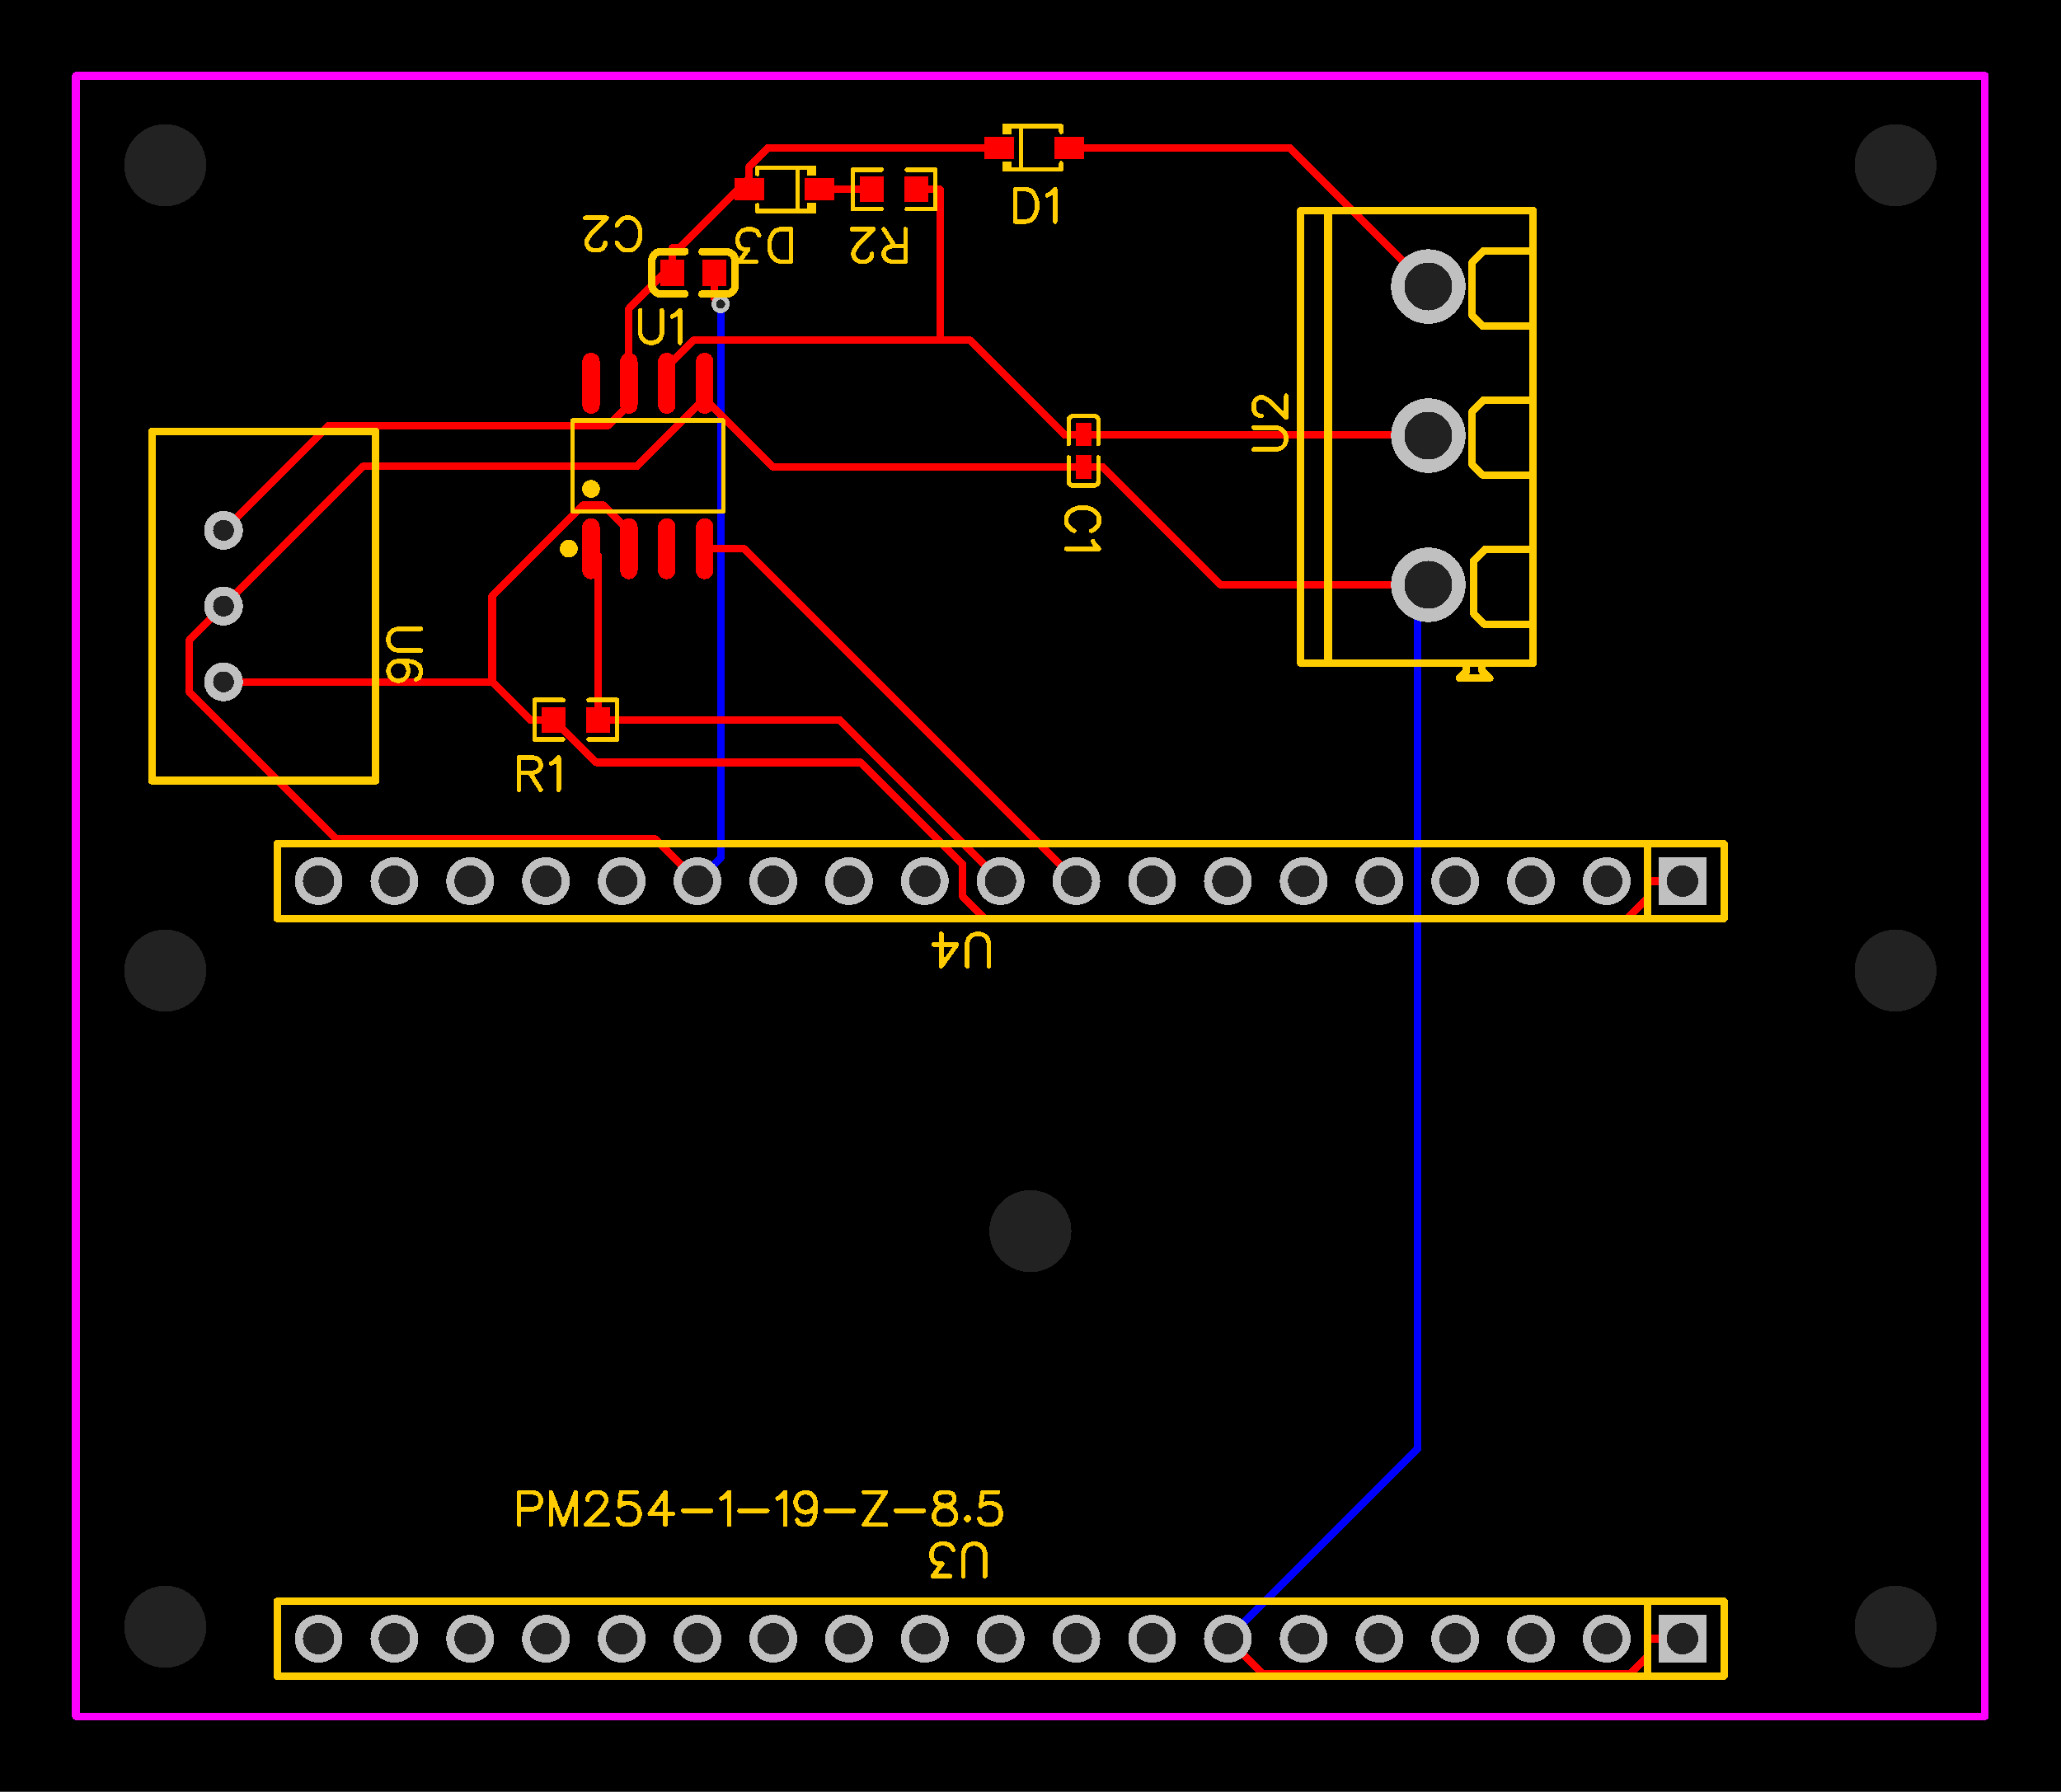 <svg xmlns="http://www.w3.org/2000/svg" xmlns:xlink="http://www.w3.org/1999/xlink" width="172.72mm" height="150.178mm" viewBox="4010 3350 272 236.5"><title></title><style type="text/css">
*[layerid="1"] {stroke:#FF0000;fill:#FF0000;}
*[layerid="2"] {stroke:#0000FF;fill:#0000FF;}
*[layerid="3"] {stroke:#FFCC00;fill:#FFCC00;}
*[layerid="4"] {stroke:#66CC33;fill:#66CC33;}
*[layerid="5"] {stroke:#808080;fill:#808080;}
*[layerid="6"] {stroke:#800000;fill:#800000;}
*[layerid="7"] {stroke:#800080;fill:#800080;stroke-opacity:0.7;fill-opacity:0.7;}
*[layerid="8"] {stroke:#AA00FF;fill:#AA00FF;stroke-opacity:0.7;fill-opacity:0.7;}
*[layerid="9"] {stroke:#6464FF;fill:#6464FF;}
*[layerid="10"] {stroke:#FF00FF;fill:#FF00FF;}
*[layerid="11"] {stroke:#C0C0C0;fill:#C0C0C0;}
*[layerid="12"] {stroke:#FFFFFF;fill:#FFFFFF;}
*[layerid="13"] {stroke:#33CC99;fill:#33CC99;}
*[layerid="14"] {stroke:#5555FF;fill:#5555FF;}
*[layerid="15"] {stroke:#F022F0;fill:#F022F0;}
*[layerid="19"] {stroke:#66CCFF;fill:#66CCFF;}
*[layerid="21"] {stroke:#999966;fill:#999966;}
*[layerid="22"] {stroke:#008000;fill:#008000;}
*[layerid="23"] {stroke:#00FF00;fill:#00FF00;}
*[layerid="24"] {stroke:#BC8E00;fill:#BC8E00;}
*[layerid="25"] {stroke:#70DBFA;fill:#70DBFA;}
*[layerid="26"] {stroke:#00CC66;fill:#00CC66;}
*[layerid="27"] {stroke:#9966FF;fill:#9966FF;}
*[layerid="28"] {stroke:#800080;fill:#800080;}
*[layerid="29"] {stroke:#008080;fill:#008080;}
*[layerid="30"] {stroke:#15935F;fill:#15935F;}
*[layerid="31"] {stroke:#000080;fill:#000080;}
*[layerid="32"] {stroke:#00B400;fill:#00B400;}
*[layerid="33"] {stroke:#2E4756;fill:#2E4756;}
*[layerid="34"] {stroke:#99842F;fill:#99842F;}
*[layerid="35"] {stroke:#FFFFAA;fill:#FFFFAA;}
*[layerid="36"] {stroke:#99842F;fill:#99842F;}
*[layerid="37"] {stroke:#2E4756;fill:#2E4756;}
*[layerid="38"] {stroke:#3535FF;fill:#3535FF;}
*[layerid="39"] {stroke:#8000BC;fill:#8000BC;}
*[layerid="40"] {stroke:#43AE5F;fill:#43AE5F;}
*[layerid="41"] {stroke:#C3ECCE;fill:#C3ECCE;}
*[layerid="42"] {stroke:#728978;fill:#728978;}
*[layerid="43"] {stroke:#39503F;fill:#39503F;}
*[layerid="44"] {stroke:#0C715D;fill:#0C715D;}
*[layerid="45"] {stroke:#5A8A80;fill:#5A8A80;}
*[layerid="46"] {stroke:#2B937E;fill:#2B937E;}
*[layerid="47"] {stroke:#23999D;fill:#23999D;}
*[layerid="48"] {stroke:#45B4E3;fill:#45B4E3;}
*[layerid="49"] {stroke:#215DA1;fill:#215DA1;}
*[layerid="50"] {stroke:#4564D7;fill:#4564D7;}
*[layerid="51"] {stroke:#6969E9;fill:#6969E9;}
*[layerid="52"] {stroke:#9069E9;fill:#9069E9;}
*[layerid="99"] {stroke:#00CCCC;fill:#00CCCC;stroke-opacity:0.6;fill-opacity:0.6;}
*[layerid="100"] {stroke:#CC9999;fill:#CC9999;}
*[layerid="101"] {stroke:#66FFCC;fill:#66FFCC;}
*[layerid="Hole"] {stroke:#222222;fill:#222222;}
*[layerid="DRCError"] {stroke:#FAD609;fill:#FAD609;}
*[fill="none"] {fill: none;}
*[stroke="none"] {stroke: none;}
path, polyline, polygon, line {stroke-linecap:round;}
g[c_partid="part_pad"][layerid="1"] ellipse:not([c_padid]) {fill:#FF0000;}
g[c_partid="part_pad"][layerid="1"]  polygon:not([c_padid]) {fill:#FF0000;}
g[c_partid="part_pad"][layerid="1"]  polyline:not([c_padid]) {stroke:#FF0000;}
g[c_partid="part_pad"][layerid="1"]  circle {fill:#FF0000;}
g[c_partid="part_pad"][layerid="2"]  ellipse:not([c_padid]) {fill:#0000FF;}
g[c_partid="part_pad"][layerid="2"]  polygon:not([c_padid]) {fill:#0000FF;}
g[c_partid="part_pad"][layerid="2"]  polyline:not([c_padid]) {stroke:#0000FF;}
g[c_partid="part_pad"][layerid="2"]  circle {fill:#0000FF;}
g[c_partid="part_pad"][layerid="11"]  ellipse:not([c_padid]) {fill:#C0C0C0;}
g[c_partid="part_pad"][layerid="11"]  polygon:not([c_padid]) {fill:#C0C0C0;}
g[c_partid="part_pad"][layerid="11"]  polyline:not([c_padid]) {stroke:#C0C0C0;}
g[c_partid="part_pad"][layerid="11"]  circle {fill:#C0C0C0;}
g[c_partid="part_pad"][layerid] > circle[c_padhole] {fill: #222222;}
g[c_partid="part_pad"][layerid] > polyline[c_padhole] {stroke:#222222;}
g[c_partid="part_via"][layerid] > * + circle {fill: #222222;}
g[c_partid="part_pad"] > polygon[c_padid] {stroke-linejoin: miter;stroke-miterlimit: 100;}
g[c_partid="part_hole"] > circle {fill: #222222;}path, polyline, polygon {stroke-linejoin:round;}
rect, circle, ellipse, polyline, line, polygon, path {shape-rendering:crispEdges;}
</style>
<rect x="4010" y="3350" width="272" height="236.5" fill="#000000" stroke="none"/><g id="g1" cpara="package`C0402`Contributor`lcsc`link`https://item.szlcsc.com/15869.html`3DModel`C0402_L1.0-W0.5-H0.5`BOM_Supplier`LCSC`BOM_Manufacturer`YAGEO(&#x56fd;&#x5de8;)`BOM_Manufacturer Part`CC0402KRX7R9BB221`nameAlias`Capacitance`BOM_Supplier Part`C107025`BOM_JLCPCB Part Class`Extended Part`spicePre`C`spiceSymbolName`CC0402KRX7R9BB221`" c_transformList="" importFlag="0" xmlns="http://www.w3.org/2000/svg"><polyline points="4102.047 3466.299 4105.105 3463.241 4105.105 3390.128" stroke-width="1" c_shapetype="line" stroke-linecap="round" fill="none" layerid="2" net="GND" id="gge14008" /><polyline points="4172.047 3566.299 4197.047 3541.299 4197.047 3428.638 4198.5 3427.185" stroke-width="1" c_shapetype="line" stroke-linecap="round" fill="none" layerid="2" net="GND" id="gge14029" /><polyline points="4105.105 3390.128 4104.256 3389.279 4104.256 3386" stroke-width="1" c_shapetype="line" stroke-linecap="round" fill="none" layerid="1" net="GND" id="gge14005" /><polyline points="4103 3402.589 4103 3400.585" stroke-width="1" c_shapetype="line" stroke-linecap="round" fill="none" layerid="1" net="GND" id="gge14011" /><polyline points="4039.5 3430 4034.994 3434.506 4034.994 3441.332 4054.399 3460.737 4096.485 3460.737 4102.047 3466.299" stroke-width="1" c_shapetype="line" stroke-linecap="round" fill="none" layerid="1" net="GND" id="gge14014" /><polyline points="4103 3402.589 4094.089 3411.5 4058 3411.5 4039.5 3430" stroke-width="1" c_shapetype="line" stroke-linecap="round" fill="none" layerid="1" net="GND" id="gge14017" /><polyline points="4153 3411.646 4112.057 3411.646 4103 3402.589" stroke-width="1" c_shapetype="line" stroke-linecap="round" fill="none" layerid="1" net="GND" id="gge14020" /><polyline points="4153.331 3411.646 4153 3411.646" stroke-width="1" c_shapetype="line" stroke-linecap="round" fill="none" layerid="1" net="GND" id="gge14023" /><polyline points="4153.331 3411.646 4155.564 3411.646" stroke-width="1" c_shapetype="line" stroke-linecap="round" fill="none" layerid="1" net="GND" id="gge14026" /><polyline points="4232.047 3566.299 4227.396 3566.299" stroke-width="1" c_shapetype="line" stroke-linecap="round" fill="none" layerid="1" net="GND" id="gge14032" /><polyline points="4227.396 3566.299 4227.396 3568.624 4225.041 3570.979 4176.727 3570.979 4172.047 3566.299" stroke-width="1" c_shapetype="line" stroke-linecap="round" fill="none" layerid="1" net="GND" id="gge14035" /><polyline points="4155.564 3411.646 4171.103 3427.185 4198.5 3427.185" stroke-width="1" c_shapetype="line" stroke-linecap="round" fill="none" layerid="1" net="GND" id="gge14038" /><polyline points="4151.117 3369.5 4180.185 3369.5 4198.5 3387.815" stroke-width="1" c_shapetype="line" stroke-linecap="round" fill="none" layerid="1" net="U2_3" id="gge14044" /><polyline points="4074.946 3440 4079.946 3445" stroke-width="1" c_shapetype="line" stroke-linecap="round" fill="none" layerid="1" net="+3V3" id="gge14047" /><polyline points="4039.5 3440 4074.946 3440" stroke-width="1" c_shapetype="line" stroke-linecap="round" fill="none" layerid="1" net="+3V3" id="gge14050" /><polyline points="4074.946 3440 4074.946 3428.641 4086.892 3416.695 4089.633 3416.695 4093 3420.062 4093 3422.415" stroke-width="1" c_shapetype="line" stroke-linecap="round" fill="none" layerid="1" net="+3V3" id="gge14053" /><polyline points="4232.047 3466.299 4227.396 3466.299" stroke-width="1" c_shapetype="line" stroke-linecap="round" fill="none" layerid="1" net="+3V3" id="gge14056" /><polyline points="4227.396 3466.299 4227.396 3468.624 4224.729 3471.291 4140.032 3471.291 4137.047 3468.306 4137.047 3464.139 4123.541 3450.633 4088.667 3450.633 4083.034 3445" stroke-width="1" c_shapetype="line" stroke-linecap="round" fill="none" layerid="1" net="+3V3" id="gge14059" /><polyline points="4083.034 3445 4079.946 3445" stroke-width="1" c_shapetype="line" stroke-linecap="round" fill="none" layerid="1" net="+3V3" id="gge14062" /><polyline points="4039.5 3420 4053.321 3406.179 4090.204 3406.179 4093 3403.383 4093 3400.585" stroke-width="1" c_shapetype="line" stroke-linecap="round" fill="none" layerid="1" net="+12V" id="gge14065" /><polyline points="4098.744 3385.014 4093 3390.758 4093 3400.585" stroke-width="1" c_shapetype="line" stroke-linecap="round" fill="none" layerid="1" net="+12V" id="gge14068" /><polyline points="4098.744 3384.363 4098.744 3382.727" stroke-width="1" c_shapetype="line" stroke-linecap="round" fill="none" layerid="1" net="+12V" id="gge14071" /><polyline points="4098.744 3386 4098.744 3385.014" stroke-width="1" c_shapetype="line" stroke-linecap="round" fill="none" layerid="1" net="+12V" id="gge14074" /><polyline points="4098.744 3384.363 4098.744 3385.014" stroke-width="1" c_shapetype="line" stroke-linecap="round" fill="none" layerid="1" net="+12V" id="gge14077" /><polyline points="4108.884 3373.511 4099.668 3382.727 4098.744 3382.727" stroke-width="1" c_shapetype="line" stroke-linecap="round" fill="none" layerid="1" net="+12V" id="gge14080" /><polyline points="4108.884 3373.511 4108.884 3372.023" stroke-width="1" c_shapetype="line" stroke-linecap="round" fill="none" layerid="1" net="+12V" id="gge14083" /><polyline points="4108.884 3375 4108.884 3373.511" stroke-width="1" c_shapetype="line" stroke-linecap="round" fill="none" layerid="1" net="+12V" id="gge14086" /><polyline points="4141.884 3369.5 4111.407 3369.5 4108.884 3372.023" stroke-width="1" c_shapetype="line" stroke-linecap="round" fill="none" layerid="1" net="+12V" id="gge14089" /><polyline points="4088.966 3445 4088.966 3423.381 4088 3422.415" stroke-width="1" c_shapetype="line" stroke-linecap="round" fill="none" layerid="1" net="RXD" id="gge14092" /><polyline points="4142.047 3466.299 4120.748 3445 4088.966 3445" stroke-width="1" c_shapetype="line" stroke-linecap="round" fill="none" layerid="1" net="RXD" id="gge14095" /><polyline points="4118.117 3375 4125.034 3375" stroke-width="1" c_shapetype="line" stroke-linecap="round" fill="none" layerid="1" net="R2_2" id="gge14098" /><polyline points="4152.047 3466.299 4108.163 3422.415 4103 3422.415" stroke-width="1" c_shapetype="line" stroke-linecap="round" fill="none" layerid="1" net="TXD" id="gge14101" /><polyline points="4134.054 3394.924 4101.537 3394.924 4098 3398.461 4098 3400.585" stroke-width="1" c_shapetype="line" stroke-linecap="round" fill="none" layerid="1" net="LINBUS" id="gge14104" /><polyline points="4150.436 3407.354 4138.006 3394.924 4134.054 3394.924" stroke-width="1" c_shapetype="line" stroke-linecap="round" fill="none" layerid="1" net="LINBUS" id="gge14107" /><polyline points="4134.054 3394.924 4134.054 3375" stroke-width="1" c_shapetype="line" stroke-linecap="round" fill="none" layerid="1" net="LINBUS" id="gge14110" /><polyline points="4130.966 3375 4134.054 3375" stroke-width="1" c_shapetype="line" stroke-linecap="round" fill="none" layerid="1" net="LINBUS" id="gge14113" /><polyline points="4153 3407.354 4150.436 3407.354" stroke-width="1" c_shapetype="line" stroke-linecap="round" fill="none" layerid="1" net="LINBUS" id="gge14116" /><polyline points="4198.5 3407.5 4198.354 3407.354 4153 3407.354" stroke-width="1" c_shapetype="line" stroke-linecap="round" fill="none" layerid="1" net="LINBUS" id="gge14119" /><g c_partid="part_pad" c_etype="pinpart" c_origin="4088.97,3445" layerid="1" number="2" net="RXD" plated ="Y" c_shapetype="group" id="gge345" locked="0" c_rotation="0" c_width="3.175" c_height="3.402" title="RXD" c_shape="RECT" pasteExpansion="-393.701" solderExpansion="0.2"><polygon points="4087.378 3446.701 4087.378 3443.299 4090.553 3443.299 4090.553 3446.701" stroke-width="0" /><circle c_padhole="1" cx="4088.965" cy="3445" r="0" stroke-width="0" /></g><g c_partid="part_pad" c_etype="pinpart" c_origin="4083.03,3445" layerid="1" number="1" net="+3V3" plated ="Y" c_shapetype="group" id="gge357" locked="0" c_rotation="0" c_width="3.175" c_height="3.402" title="+3V3" c_shape="RECT" pasteExpansion="-393.701" solderExpansion="0.2"><polygon points="4084.622 3446.701 4084.622 3443.299 4081.447 3443.299 4081.447 3446.701" stroke-width="0" /><circle c_padhole="1" cx="4083.035" cy="3445" r="0" stroke-width="0" /></g><g c_partid="part_pad" c_etype="pinpart" c_origin="4088,3422.42" layerid="1" number="1" net="RXD" plated ="Y" c_shapetype="group" id="gge459" locked="0" c_rotation="0" c_width="2.315" c_height="8.051" title="RXD" c_shape="OVAL" pasteExpansion="0" solderExpansion="0.2"><polyline points="4088 3419.552 4088 3425.288" stroke-width="2.315" /><circle c_padhole="1" cx="4088" cy="3422.415" r="0" stroke-width="0" /></g><g c_partid="part_pad" c_etype="pinpart" c_origin="4093,3422.42" layerid="1" number="2" net="+3V3" plated ="Y" c_shapetype="group" id="gge474" locked="0" c_rotation="0" c_width="2.315" c_height="8.051" title="+3V3" c_shape="OVAL" pasteExpansion="0" solderExpansion="0.2"><polyline points="4093 3419.552 4093 3425.288" stroke-width="2.315" /><circle c_padhole="1" cx="4093" cy="3422.415" r="0" stroke-width="0" /></g><g c_partid="part_pad" c_etype="pinpart" c_origin="4098,3422.42" layerid="1" number="3" net="" plated ="Y" c_shapetype="group" id="gge489" locked="0" c_rotation="0" c_width="2.315" c_height="8.051" title="" c_shape="OVAL" pasteExpansion="0" solderExpansion="0.2"><polyline points="4098 3419.552 4098 3425.288" stroke-width="2.315" /><circle c_padhole="1" cx="4098" cy="3422.415" r="0" stroke-width="0" /></g><g c_partid="part_pad" c_etype="pinpart" c_origin="4103,3422.42" layerid="1" number="4" net="TXD" plated ="Y" c_shapetype="group" id="gge504" locked="0" c_rotation="0" c_width="2.315" c_height="8.051" title="TXD" c_shape="OVAL" pasteExpansion="0" solderExpansion="0.2"><polyline points="4103 3419.552 4103 3425.288" stroke-width="2.315" /><circle c_padhole="1" cx="4103" cy="3422.415" r="0" stroke-width="0" /></g><g c_partid="part_pad" c_etype="pinpart" c_origin="4088,3400.59" layerid="1" number="8" net="" plated ="Y" c_shapetype="group" id="gge519" locked="0" c_rotation="0" c_width="2.315" c_height="8.051" title="" c_shape="OVAL" pasteExpansion="0" solderExpansion="0.2"><polyline points="4088 3397.722 4088 3403.458" stroke-width="2.315" /><circle c_padhole="1" cx="4088" cy="3400.585" r="0" stroke-width="0" /></g><g c_partid="part_pad" c_etype="pinpart" c_origin="4093,3400.59" layerid="1" number="7" net="+12V" plated ="Y" c_shapetype="group" id="gge534" locked="0" c_rotation="0" c_width="2.315" c_height="8.051" title="+12V" c_shape="OVAL" pasteExpansion="0" solderExpansion="0.2"><polyline points="4093 3397.722 4093 3403.458" stroke-width="2.315" /><circle c_padhole="1" cx="4093" cy="3400.585" r="0" stroke-width="0" /></g><g c_partid="part_pad" c_etype="pinpart" c_origin="4098,3400.59" layerid="1" number="6" net="LINBUS" plated ="Y" c_shapetype="group" id="gge549" locked="0" c_rotation="0" c_width="2.315" c_height="8.051" title="LINBUS" c_shape="OVAL" pasteExpansion="0" solderExpansion="0.2"><polyline points="4098 3397.722 4098 3403.458" stroke-width="2.315" /><circle c_padhole="1" cx="4098" cy="3400.585" r="0" stroke-width="0" /></g><g c_partid="part_pad" c_etype="pinpart" c_origin="4103,3400.59" layerid="1" number="5" net="GND" plated ="Y" c_shapetype="group" id="gge564" locked="0" c_rotation="0" c_width="2.315" c_height="8.051" title="GND" c_shape="OVAL" pasteExpansion="0" solderExpansion="0.2"><polyline points="4103 3397.722 4103 3403.458" stroke-width="2.315" /><circle c_padhole="1" cx="4103" cy="3400.585" r="0" stroke-width="0" /></g><g c_partid="part_pad" c_etype="pinpart" c_origin="4098.74,3386" layerid="1" number="2" net="+12V" plated ="Y" c_shapetype="group" id="gge3469" locked="0" c_rotation="180" c_width="3.15" c_height="3.543" title="+12V" c_shape="RECT" pasteExpansion="0" solderExpansion="0.2"><polygon points="4100.319 3387.772 4097.169 3387.772 4097.169 3384.228 4100.319 3384.228" stroke-width="0" /><circle c_padhole="1" cx="4098.744" cy="3386" r="0" stroke-width="0" /></g><g c_partid="part_pad" c_etype="pinpart" c_origin="4104.26,3386" layerid="1" number="1" net="GND" plated ="Y" c_shapetype="group" id="gge3484" locked="0" c_rotation="180" c_width="3.15" c_height="3.543" title="GND" c_shape="RECT" pasteExpansion="0" solderExpansion="0.2"><polygon points="4105.831 3387.772 4102.681 3387.772 4102.681 3384.228 4105.831 3384.228" stroke-width="0" /><circle c_padhole="1" cx="4104.256" cy="3386" r="0" stroke-width="0" /></g><g c_partid="part_pad" c_etype="pinpart" c_origin="4125.03,3375" layerid="1" number="2" net="R2_2" plated ="Y" c_shapetype="group" id="gge3649" locked="0" c_rotation="180" c_width="3.175" c_height="3.402" title="R2_2" c_shape="RECT" pasteExpansion="-393.701" solderExpansion="0.2"><polygon points="4126.622 3373.299 4126.622 3376.701 4123.447 3376.701 4123.447 3373.299" stroke-width="0" /><circle c_padhole="1" cx="4125.034" cy="3375" r="0" stroke-width="0" /></g><g c_partid="part_pad" c_etype="pinpart" c_origin="4130.97,3375" layerid="1" number="1" net="LINBUS" plated ="Y" c_shapetype="group" id="gge3661" locked="0" c_rotation="180" c_width="3.175" c_height="3.402" title="LINBUS" c_shape="RECT" pasteExpansion="-393.701" solderExpansion="0.2"><polygon points="4129.378 3373.299 4129.378 3376.701 4132.553 3376.701 4132.553 3373.299" stroke-width="0" /><circle c_padhole="1" cx="4130.966" cy="3375" r="0" stroke-width="0" /></g><g c_partid="part_pad" c_etype="pinpart" c_origin="4108.88,3375" layerid="1" number="2" net="+12V" plated ="Y" c_shapetype="group" id="gge12445" locked="0" c_rotation="180" c_width="3.937" c_height="2.953" title="+12V" c_shape="RECT" pasteExpansion="0" solderExpansion="0.2"><polygon points="4110.852 3376.476 4106.915 3376.476 4106.915 3373.524 4110.852 3373.524" stroke-width="0" /><circle c_padhole="1" cx="4108.883" cy="3375" r="0" stroke-width="0" /></g><g c_partid="part_pad" c_etype="pinpart" c_origin="4118.12,3375" layerid="1" number="1" net="R2_2" plated ="Y" c_shapetype="group" id="gge12460" locked="0" c_rotation="180" c_width="3.937" c_height="2.953" title="R2_2" c_shape="RECT" pasteExpansion="0" solderExpansion="0.2"><polygon points="4120.085 3376.476 4116.148 3376.476 4116.148 3373.524 4120.085 3373.524" stroke-width="0" /><circle c_padhole="1" cx="4118.116" cy="3375" r="0" stroke-width="0" /></g><g c_partid="part_pad" c_etype="pinpart" c_origin="4151.12,3369.5" layerid="1" number="2" net="U2_3" plated ="Y" c_shapetype="group" id="gge12739" locked="0" c_rotation="0" c_width="3.937" c_height="2.953" title="U2_3" c_shape="RECT" pasteExpansion="0" solderExpansion="0.2"><polygon points="4149.148 3368.024 4153.085 3368.024 4153.085 3370.976 4149.148 3370.976" stroke-width="0" /><circle c_padhole="1" cx="4151.117" cy="3369.5" r="0" stroke-width="0" /></g><g c_partid="part_pad" c_etype="pinpart" c_origin="4141.88,3369.5" layerid="1" number="1" net="+12V" plated ="Y" c_shapetype="group" id="gge12754" locked="0" c_rotation="0" c_width="3.937" c_height="2.953" title="+12V" c_shape="RECT" pasteExpansion="0" solderExpansion="0.2"><polygon points="4139.915 3368.024 4143.852 3368.024 4143.852 3370.976 4139.915 3370.976" stroke-width="0" /><circle c_padhole="1" cx="4141.884" cy="3369.5" r="0" stroke-width="0" /></g><g c_partid="part_pad" c_etype="pinpart" c_origin="4153,3411.65" layerid="1" number="2" net="GND" plated ="Y" c_shapetype="group" id="gge13045" locked="0" c_rotation="270" c_width="3.111" c_height="2.126" title="GND" c_shape="RECT" pasteExpansion="-393.701" solderExpansion="0.2"><polygon points="4151.937 3410.091 4154.063 3410.091 4154.063 3413.201 4151.937 3413.201" stroke-width="0" /><circle c_padhole="1" cx="4153" cy="3411.646" r="0" stroke-width="0" /></g><g c_partid="part_pad" c_etype="pinpart" c_origin="4153,3407.35" layerid="1" number="1" net="LINBUS" plated ="Y" c_shapetype="group" id="gge13057" locked="0" c_rotation="270" c_width="3.111" c_height="2.126" title="LINBUS" c_shape="RECT" pasteExpansion="-393.701" solderExpansion="0.2"><polygon points="4151.937 3408.909 4154.063 3408.909 4154.063 3405.799 4151.937 3405.799" stroke-width="0" /><circle c_padhole="1" cx="4153" cy="3407.354" r="0" stroke-width="0" /></g><g c_partid="part_pad" c_etype="pinpart" c_origin="4198.5,3387.82" layerid="11" number="3" net="U2_3" plated ="Y" c_shapetype="group" id="gge663" locked="0" c_rotation="90" c_width="9.842" c_height="9.842" title="U2_3" c_shape="ELLIPSE" pasteExpansion="0" solderExpansion="0.2"><ellipse cx="4198.5" cy="3387.82" rx="4.921" ry="4.921" stroke-width="0" /><circle c_padhole="1" cx="4198.5" cy="3387.815" r="3.15" stroke-width="0" /></g><g c_partid="part_pad" c_etype="pinpart" c_origin="4198.5,3427.19" layerid="11" number="1" net="GND" plated ="Y" c_shapetype="group" id="gge678" locked="0" c_rotation="90" c_width="9.842" c_height="9.842" title="GND" c_shape="ELLIPSE" pasteExpansion="0" solderExpansion="0.2"><ellipse cx="4198.5" cy="3427.19" rx="4.921" ry="4.921" stroke-width="0" /><circle c_padhole="1" cx="4198.5" cy="3427.186" r="3.15" stroke-width="0" /></g><g c_partid="part_pad" c_etype="pinpart" c_origin="4198.5,3407.5" layerid="11" number="2" net="LINBUS" plated ="Y" c_shapetype="group" id="gge693" locked="0" c_rotation="90" c_width="9.842" c_height="9.842" title="LINBUS" c_shape="ELLIPSE" pasteExpansion="0" solderExpansion="0.2"><ellipse cx="4198.5" cy="3407.5" rx="4.921" ry="4.921" stroke-width="0" /><circle c_padhole="1" cx="4198.5" cy="3407.501" r="3.15" stroke-width="0" /></g><g c_partid="part_pad" c_etype="pinpart" c_origin="4039.5,3420" layerid="11" number="1" net="+12V" plated ="Y" c_shapetype="group" id="gge1665" locked="0" c_rotation="270" c_width="5.118" c_height="5.118" title="+12V" c_shape="ELLIPSE" pasteExpansion="0" solderExpansion="0.197"><ellipse cx="4039.5" cy="3420" rx="2.559" ry="2.559" stroke-width="0" /><circle c_padhole="1" cx="4039.5" cy="3420" r="1.378" stroke-width="0" /></g><g c_partid="part_pad" c_etype="pinpart" c_origin="4039.5,3430" layerid="11" number="2" net="GND" plated ="Y" c_shapetype="group" id="gge1680" locked="0" c_rotation="270" c_width="5.118" c_height="5.118" title="GND" c_shape="ELLIPSE" pasteExpansion="0" solderExpansion="0.197"><ellipse cx="4039.5" cy="3430" rx="2.559" ry="2.559" stroke-width="0" /><circle c_padhole="1" cx="4039.5" cy="3430" r="1.378" stroke-width="0" /></g><g c_partid="part_pad" c_etype="pinpart" c_origin="4039.5,3440" layerid="11" number="3" net="+3V3" plated ="Y" c_shapetype="group" id="gge1695" locked="0" c_rotation="270" c_width="5.118" c_height="5.118" title="+3V3" c_shape="ELLIPSE" pasteExpansion="0" solderExpansion="0.197"><ellipse cx="4039.5" cy="3440" rx="2.559" ry="2.559" stroke-width="0" /><circle c_padhole="1" cx="4039.5" cy="3440" r="1.378" stroke-width="0" /></g><g c_partid="part_pad" c_etype="pinpart" c_origin="4052.05,3566.3" layerid="11" number="19" net="" plated ="Y" c_shapetype="group" id="gge2674" locked="0" c_rotation="180" c_width="6.299" c_height="6.299" title="" c_shape="ELLIPSE" pasteExpansion="0" solderExpansion="0.2"><ellipse cx="4052.05" cy="3566.3" rx="3.15" ry="3.15" stroke-width="0" /><circle c_padhole="1" cx="4052.047" cy="3566.299" r="2.067" stroke-width="0" /></g><g c_partid="part_pad" c_etype="pinpart" c_origin="4062.05,3566.3" layerid="11" number="18" net="" plated ="Y" c_shapetype="group" id="gge2689" locked="0" c_rotation="180" c_width="6.299" c_height="6.299" title="" c_shape="ELLIPSE" pasteExpansion="0" solderExpansion="0.2"><ellipse cx="4062.05" cy="3566.3" rx="3.15" ry="3.15" stroke-width="0" /><circle c_padhole="1" cx="4062.047" cy="3566.299" r="2.067" stroke-width="0" /></g><g c_partid="part_pad" c_etype="pinpart" c_origin="4072.05,3566.3" layerid="11" number="17" net="" plated ="Y" c_shapetype="group" id="gge2704" locked="0" c_rotation="180" c_width="6.299" c_height="6.299" title="" c_shape="ELLIPSE" pasteExpansion="0" solderExpansion="0.2"><ellipse cx="4072.05" cy="3566.3" rx="3.15" ry="3.15" stroke-width="0" /><circle c_padhole="1" cx="4072.047" cy="3566.299" r="2.067" stroke-width="0" /></g><g c_partid="part_pad" c_etype="pinpart" c_origin="4082.05,3566.3" layerid="11" number="16" net="" plated ="Y" c_shapetype="group" id="gge2719" locked="0" c_rotation="180" c_width="6.299" c_height="6.299" title="" c_shape="ELLIPSE" pasteExpansion="0" solderExpansion="0.2"><ellipse cx="4082.05" cy="3566.3" rx="3.15" ry="3.15" stroke-width="0" /><circle c_padhole="1" cx="4082.047" cy="3566.299" r="2.067" stroke-width="0" /></g><g c_partid="part_pad" c_etype="pinpart" c_origin="4092.05,3566.3" layerid="11" number="15" net="" plated ="Y" c_shapetype="group" id="gge2734" locked="0" c_rotation="180" c_width="6.299" c_height="6.299" title="" c_shape="ELLIPSE" pasteExpansion="0" solderExpansion="0.2"><ellipse cx="4092.05" cy="3566.3" rx="3.15" ry="3.15" stroke-width="0" /><circle c_padhole="1" cx="4092.047" cy="3566.299" r="2.067" stroke-width="0" /></g><g c_partid="part_pad" c_etype="pinpart" c_origin="4102.05,3566.3" layerid="11" number="14" net="" plated ="Y" c_shapetype="group" id="gge2749" locked="0" c_rotation="180" c_width="6.299" c_height="6.299" title="" c_shape="ELLIPSE" pasteExpansion="0" solderExpansion="0.2"><ellipse cx="4102.05" cy="3566.3" rx="3.15" ry="3.15" stroke-width="0" /><circle c_padhole="1" cx="4102.047" cy="3566.299" r="2.067" stroke-width="0" /></g><g c_partid="part_pad" c_etype="pinpart" c_origin="4112.05,3566.3" layerid="11" number="13" net="" plated ="Y" c_shapetype="group" id="gge2764" locked="0" c_rotation="180" c_width="6.299" c_height="6.299" title="" c_shape="ELLIPSE" pasteExpansion="0" solderExpansion="0.2"><ellipse cx="4112.05" cy="3566.3" rx="3.15" ry="3.15" stroke-width="0" /><circle c_padhole="1" cx="4112.047" cy="3566.299" r="2.067" stroke-width="0" /></g><g c_partid="part_pad" c_etype="pinpart" c_origin="4122.05,3566.3" layerid="11" number="12" net="" plated ="Y" c_shapetype="group" id="gge2779" locked="0" c_rotation="180" c_width="6.299" c_height="6.299" title="" c_shape="ELLIPSE" pasteExpansion="0" solderExpansion="0.2"><ellipse cx="4122.05" cy="3566.3" rx="3.15" ry="3.15" stroke-width="0" /><circle c_padhole="1" cx="4122.047" cy="3566.299" r="2.067" stroke-width="0" /></g><g c_partid="part_pad" c_etype="pinpart" c_origin="4132.05,3566.3" layerid="11" number="11" net="" plated ="Y" c_shapetype="group" id="gge2794" locked="0" c_rotation="180" c_width="6.299" c_height="6.299" title="" c_shape="ELLIPSE" pasteExpansion="0" solderExpansion="0.2"><ellipse cx="4132.05" cy="3566.3" rx="3.15" ry="3.15" stroke-width="0" /><circle c_padhole="1" cx="4132.047" cy="3566.299" r="2.067" stroke-width="0" /></g><g c_partid="part_pad" c_etype="pinpart" c_origin="4142.05,3566.3" layerid="11" number="10" net="" plated ="Y" c_shapetype="group" id="gge2809" locked="0" c_rotation="180" c_width="6.299" c_height="6.299" title="" c_shape="ELLIPSE" pasteExpansion="0" solderExpansion="0.2"><ellipse cx="4142.05" cy="3566.3" rx="3.15" ry="3.15" stroke-width="0" /><circle c_padhole="1" cx="4142.047" cy="3566.299" r="2.067" stroke-width="0" /></g><g c_partid="part_pad" c_etype="pinpart" c_origin="4152.05,3566.3" layerid="11" number="9" net="" plated ="Y" c_shapetype="group" id="gge2824" locked="0" c_rotation="180" c_width="6.299" c_height="6.299" title="" c_shape="ELLIPSE" pasteExpansion="0" solderExpansion="0.2"><ellipse cx="4152.05" cy="3566.3" rx="3.15" ry="3.15" stroke-width="0" /><circle c_padhole="1" cx="4152.047" cy="3566.299" r="2.067" stroke-width="0" /></g><g c_partid="part_pad" c_etype="pinpart" c_origin="4162.05,3566.3" layerid="11" number="8" net="" plated ="Y" c_shapetype="group" id="gge2839" locked="0" c_rotation="180" c_width="6.299" c_height="6.299" title="" c_shape="ELLIPSE" pasteExpansion="0" solderExpansion="0.2"><ellipse cx="4162.05" cy="3566.3" rx="3.15" ry="3.15" stroke-width="0" /><circle c_padhole="1" cx="4162.047" cy="3566.299" r="2.067" stroke-width="0" /></g><g c_partid="part_pad" c_etype="pinpart" c_origin="4172.05,3566.3" layerid="11" number="7" net="GND" plated ="Y" c_shapetype="group" id="gge2854" locked="0" c_rotation="180" c_width="6.299" c_height="6.299" title="GND" c_shape="ELLIPSE" pasteExpansion="0" solderExpansion="0.2"><ellipse cx="4172.05" cy="3566.3" rx="3.15" ry="3.15" stroke-width="0" /><circle c_padhole="1" cx="4172.047" cy="3566.299" r="2.067" stroke-width="0" /></g><g c_partid="part_pad" c_etype="pinpart" c_origin="4182.05,3566.3" layerid="11" number="6" net="" plated ="Y" c_shapetype="group" id="gge2869" locked="0" c_rotation="180" c_width="6.299" c_height="6.299" title="" c_shape="ELLIPSE" pasteExpansion="0" solderExpansion="0.2"><ellipse cx="4182.05" cy="3566.3" rx="3.15" ry="3.15" stroke-width="0" /><circle c_padhole="1" cx="4182.047" cy="3566.299" r="2.067" stroke-width="0" /></g><g c_partid="part_pad" c_etype="pinpart" c_origin="4192.05,3566.3" layerid="11" number="5" net="" plated ="Y" c_shapetype="group" id="gge2884" locked="0" c_rotation="180" c_width="6.299" c_height="6.299" title="" c_shape="ELLIPSE" pasteExpansion="0" solderExpansion="0.2"><ellipse cx="4192.05" cy="3566.3" rx="3.15" ry="3.15" stroke-width="0" /><circle c_padhole="1" cx="4192.047" cy="3566.299" r="2.067" stroke-width="0" /></g><g c_partid="part_pad" c_etype="pinpart" c_origin="4202.05,3566.3" layerid="11" number="4" net="" plated ="Y" c_shapetype="group" id="gge2899" locked="0" c_rotation="180" c_width="6.299" c_height="6.299" title="" c_shape="ELLIPSE" pasteExpansion="0" solderExpansion="0.2"><ellipse cx="4202.05" cy="3566.3" rx="3.15" ry="3.15" stroke-width="0" /><circle c_padhole="1" cx="4202.047" cy="3566.299" r="2.067" stroke-width="0" /></g><g c_partid="part_pad" c_etype="pinpart" c_origin="4212.05,3566.3" layerid="11" number="3" net="" plated ="Y" c_shapetype="group" id="gge2914" locked="0" c_rotation="180" c_width="6.299" c_height="6.299" title="" c_shape="ELLIPSE" pasteExpansion="0" solderExpansion="0.2"><ellipse cx="4212.05" cy="3566.3" rx="3.15" ry="3.15" stroke-width="0" /><circle c_padhole="1" cx="4212.047" cy="3566.299" r="2.067" stroke-width="0" /></g><g c_partid="part_pad" c_etype="pinpart" c_origin="4222.05,3566.3" layerid="11" number="2" net="" plated ="Y" c_shapetype="group" id="gge2929" locked="0" c_rotation="180" c_width="6.299" c_height="6.299" title="" c_shape="ELLIPSE" pasteExpansion="0" solderExpansion="0.2"><ellipse cx="4222.05" cy="3566.3" rx="3.15" ry="3.15" stroke-width="0" /><circle c_padhole="1" cx="4222.047" cy="3566.299" r="2.067" stroke-width="0" /></g><g c_partid="part_pad" c_etype="pinpart" c_origin="4232.05,3566.3" layerid="11" number="1" net="GND" plated ="Y" c_shapetype="group" id="gge2944" locked="0" c_rotation="180" c_width="6.299" c_height="6.299" title="GND" c_shape="RECT" pasteExpansion="0" solderExpansion="0.2"><polygon points="4235.197 3569.448 4228.897 3569.448 4228.897 3563.149 4235.197 3563.149" stroke-width="0" /><circle c_padhole="1" cx="4232.047" cy="3566.299" r="2.067" stroke-width="0" /></g><g c_partid="part_pad" c_etype="pinpart" c_origin="4052.05,3466.3" layerid="11" number="19" net="" plated ="Y" c_shapetype="group" id="gge3061" locked="0" c_rotation="180" c_width="6.299" c_height="6.299" title="" c_shape="ELLIPSE" pasteExpansion="0" solderExpansion="0.2"><ellipse cx="4052.05" cy="3466.3" rx="3.15" ry="3.15" stroke-width="0" /><circle c_padhole="1" cx="4052.047" cy="3466.299" r="2.067" stroke-width="0" /></g><g c_partid="part_pad" c_etype="pinpart" c_origin="4062.05,3466.3" layerid="11" number="18" net="" plated ="Y" c_shapetype="group" id="gge3076" locked="0" c_rotation="180" c_width="6.299" c_height="6.299" title="" c_shape="ELLIPSE" pasteExpansion="0" solderExpansion="0.2"><ellipse cx="4062.05" cy="3466.3" rx="3.15" ry="3.15" stroke-width="0" /><circle c_padhole="1" cx="4062.047" cy="3466.299" r="2.067" stroke-width="0" /></g><g c_partid="part_pad" c_etype="pinpart" c_origin="4072.05,3466.3" layerid="11" number="17" net="" plated ="Y" c_shapetype="group" id="gge3091" locked="0" c_rotation="180" c_width="6.299" c_height="6.299" title="" c_shape="ELLIPSE" pasteExpansion="0" solderExpansion="0.2"><ellipse cx="4072.05" cy="3466.3" rx="3.15" ry="3.15" stroke-width="0" /><circle c_padhole="1" cx="4072.047" cy="3466.299" r="2.067" stroke-width="0" /></g><g c_partid="part_pad" c_etype="pinpart" c_origin="4082.05,3466.3" layerid="11" number="16" net="" plated ="Y" c_shapetype="group" id="gge3106" locked="0" c_rotation="180" c_width="6.299" c_height="6.299" title="" c_shape="ELLIPSE" pasteExpansion="0" solderExpansion="0.2"><ellipse cx="4082.05" cy="3466.3" rx="3.15" ry="3.15" stroke-width="0" /><circle c_padhole="1" cx="4082.047" cy="3466.299" r="2.067" stroke-width="0" /></g><g c_partid="part_pad" c_etype="pinpart" c_origin="4092.05,3466.3" layerid="11" number="15" net="" plated ="Y" c_shapetype="group" id="gge3121" locked="0" c_rotation="180" c_width="6.299" c_height="6.299" title="" c_shape="ELLIPSE" pasteExpansion="0" solderExpansion="0.2"><ellipse cx="4092.05" cy="3466.3" rx="3.15" ry="3.15" stroke-width="0" /><circle c_padhole="1" cx="4092.047" cy="3466.299" r="2.067" stroke-width="0" /></g><g c_partid="part_pad" c_etype="pinpart" c_origin="4102.05,3466.3" layerid="11" number="14" net="GND" plated ="Y" c_shapetype="group" id="gge3136" locked="0" c_rotation="180" c_width="6.299" c_height="6.299" title="GND" c_shape="ELLIPSE" pasteExpansion="0" solderExpansion="0.2"><ellipse cx="4102.05" cy="3466.3" rx="3.15" ry="3.15" stroke-width="0" /><circle c_padhole="1" cx="4102.047" cy="3466.299" r="2.067" stroke-width="0" /></g><g c_partid="part_pad" c_etype="pinpart" c_origin="4112.05,3466.3" layerid="11" number="13" net="" plated ="Y" c_shapetype="group" id="gge3151" locked="0" c_rotation="180" c_width="6.299" c_height="6.299" title="" c_shape="ELLIPSE" pasteExpansion="0" solderExpansion="0.2"><ellipse cx="4112.05" cy="3466.3" rx="3.15" ry="3.15" stroke-width="0" /><circle c_padhole="1" cx="4112.047" cy="3466.299" r="2.067" stroke-width="0" /></g><g c_partid="part_pad" c_etype="pinpart" c_origin="4122.05,3466.3" layerid="11" number="12" net="" plated ="Y" c_shapetype="group" id="gge3166" locked="0" c_rotation="180" c_width="6.299" c_height="6.299" title="" c_shape="ELLIPSE" pasteExpansion="0" solderExpansion="0.2"><ellipse cx="4122.05" cy="3466.3" rx="3.15" ry="3.15" stroke-width="0" /><circle c_padhole="1" cx="4122.047" cy="3466.299" r="2.067" stroke-width="0" /></g><g c_partid="part_pad" c_etype="pinpart" c_origin="4132.05,3466.3" layerid="11" number="11" net="" plated ="Y" c_shapetype="group" id="gge3181" locked="0" c_rotation="180" c_width="6.299" c_height="6.299" title="" c_shape="ELLIPSE" pasteExpansion="0" solderExpansion="0.2"><ellipse cx="4132.05" cy="3466.3" rx="3.15" ry="3.15" stroke-width="0" /><circle c_padhole="1" cx="4132.047" cy="3466.299" r="2.067" stroke-width="0" /></g><g c_partid="part_pad" c_etype="pinpart" c_origin="4142.05,3466.3" layerid="11" number="10" net="RXD" plated ="Y" c_shapetype="group" id="gge3196" locked="0" c_rotation="180" c_width="6.299" c_height="6.299" title="RXD" c_shape="ELLIPSE" pasteExpansion="0" solderExpansion="0.2"><ellipse cx="4142.05" cy="3466.3" rx="3.15" ry="3.15" stroke-width="0" /><circle c_padhole="1" cx="4142.047" cy="3466.299" r="2.067" stroke-width="0" /></g><g c_partid="part_pad" c_etype="pinpart" c_origin="4152.05,3466.3" layerid="11" number="9" net="TXD" plated ="Y" c_shapetype="group" id="gge3211" locked="0" c_rotation="180" c_width="6.299" c_height="6.299" title="TXD" c_shape="ELLIPSE" pasteExpansion="0" solderExpansion="0.2"><ellipse cx="4152.05" cy="3466.3" rx="3.15" ry="3.15" stroke-width="0" /><circle c_padhole="1" cx="4152.047" cy="3466.299" r="2.067" stroke-width="0" /></g><g c_partid="part_pad" c_etype="pinpart" c_origin="4162.05,3466.3" layerid="11" number="8" net="" plated ="Y" c_shapetype="group" id="gge3226" locked="0" c_rotation="180" c_width="6.299" c_height="6.299" title="" c_shape="ELLIPSE" pasteExpansion="0" solderExpansion="0.2"><ellipse cx="4162.05" cy="3466.3" rx="3.15" ry="3.15" stroke-width="0" /><circle c_padhole="1" cx="4162.047" cy="3466.299" r="2.067" stroke-width="0" /></g><g c_partid="part_pad" c_etype="pinpart" c_origin="4172.05,3466.3" layerid="11" number="7" net="" plated ="Y" c_shapetype="group" id="gge3241" locked="0" c_rotation="180" c_width="6.299" c_height="6.299" title="" c_shape="ELLIPSE" pasteExpansion="0" solderExpansion="0.2"><ellipse cx="4172.05" cy="3466.3" rx="3.15" ry="3.15" stroke-width="0" /><circle c_padhole="1" cx="4172.047" cy="3466.299" r="2.067" stroke-width="0" /></g><g c_partid="part_pad" c_etype="pinpart" c_origin="4182.05,3466.3" layerid="11" number="6" net="" plated ="Y" c_shapetype="group" id="gge3256" locked="0" c_rotation="180" c_width="6.299" c_height="6.299" title="" c_shape="ELLIPSE" pasteExpansion="0" solderExpansion="0.2"><ellipse cx="4182.05" cy="3466.3" rx="3.15" ry="3.15" stroke-width="0" /><circle c_padhole="1" cx="4182.047" cy="3466.299" r="2.067" stroke-width="0" /></g><g c_partid="part_pad" c_etype="pinpart" c_origin="4192.05,3466.3" layerid="11" number="5" net="" plated ="Y" c_shapetype="group" id="gge3271" locked="0" c_rotation="180" c_width="6.299" c_height="6.299" title="" c_shape="ELLIPSE" pasteExpansion="0" solderExpansion="0.2"><ellipse cx="4192.05" cy="3466.3" rx="3.15" ry="3.15" stroke-width="0" /><circle c_padhole="1" cx="4192.047" cy="3466.299" r="2.067" stroke-width="0" /></g><g c_partid="part_pad" c_etype="pinpart" c_origin="4202.05,3466.3" layerid="11" number="4" net="" plated ="Y" c_shapetype="group" id="gge3286" locked="0" c_rotation="180" c_width="6.299" c_height="6.299" title="" c_shape="ELLIPSE" pasteExpansion="0" solderExpansion="0.2"><ellipse cx="4202.05" cy="3466.3" rx="3.15" ry="3.15" stroke-width="0" /><circle c_padhole="1" cx="4202.047" cy="3466.299" r="2.067" stroke-width="0" /></g><g c_partid="part_pad" c_etype="pinpart" c_origin="4212.05,3466.3" layerid="11" number="3" net="" plated ="Y" c_shapetype="group" id="gge3301" locked="0" c_rotation="180" c_width="6.299" c_height="6.299" title="" c_shape="ELLIPSE" pasteExpansion="0" solderExpansion="0.2"><ellipse cx="4212.05" cy="3466.3" rx="3.15" ry="3.15" stroke-width="0" /><circle c_padhole="1" cx="4212.047" cy="3466.299" r="2.067" stroke-width="0" /></g><g c_partid="part_pad" c_etype="pinpart" c_origin="4222.05,3466.3" layerid="11" number="2" net="" plated ="Y" c_shapetype="group" id="gge3316" locked="0" c_rotation="180" c_width="6.299" c_height="6.299" title="" c_shape="ELLIPSE" pasteExpansion="0" solderExpansion="0.2"><ellipse cx="4222.05" cy="3466.3" rx="3.15" ry="3.15" stroke-width="0" /><circle c_padhole="1" cx="4222.047" cy="3466.299" r="2.067" stroke-width="0" /></g><g c_partid="part_pad" c_etype="pinpart" c_origin="4232.05,3466.3" layerid="11" number="1" net="+3V3" plated ="Y" c_shapetype="group" id="gge3331" locked="0" c_rotation="180" c_width="6.299" c_height="6.299" title="+3V3" c_shape="RECT" pasteExpansion="0" solderExpansion="0.2"><polygon points="4235.197 3469.449 4228.897 3469.449 4228.897 3463.149 4235.197 3463.149" stroke-width="0" /><circle c_padhole="1" cx="4232.047" cy="3466.299" r="2.067" stroke-width="0" /></g><g c_partid="part_via" c_etype="pinpart" c_shapetype="group" net="GND" c_origin="4105.1,3390.13" layerid="11" id="gge14041" locked="" solderExpansion=""><circle cx="4105.1" cy="3390.13" r="1.201" stroke-width="0" /><circle cx="4105.1" cy="3390.13" r="0.6"  stroke-width="0" /></g><g c_partid="part_hole" c_etype="pinpart" c_shapetype="group" c_origin="4031.81,3371.81" layerid="11" id="gge5071" ><circle cx="4031.81" cy="3371.81" r="5.413"   stroke-width="0" /></g><g c_partid="part_hole" c_etype="pinpart" c_shapetype="group" c_origin="4031.81,3564.72" layerid="11" id="gge5101" ><circle cx="4031.81" cy="3564.72" r="5.413"   stroke-width="0" /></g><g c_partid="part_hole" c_etype="pinpart" c_shapetype="group" c_origin="4260.16,3564.72" layerid="11" id="gge5116" ><circle cx="4260.16" cy="3564.72" r="5.413"   stroke-width="0" /></g><g c_partid="part_hole" c_etype="pinpart" c_shapetype="group" c_origin="4260.16,3371.81" layerid="11" id="gge5143" ><circle cx="4260.16" cy="3371.81" r="5.413"   stroke-width="0" /></g><g c_partid="part_hole" c_etype="pinpart" c_shapetype="group" c_origin="4031.81,3478.11" layerid="11" id="gge5173" ><circle cx="4031.81" cy="3478.11" r="5.413"   stroke-width="0" /></g><g c_partid="part_hole" c_etype="pinpart" c_shapetype="group" c_origin="4260.16,3478.11" layerid="11" id="gge5188" ><circle cx="4260.16" cy="3478.11" r="5.413"   stroke-width="0" /></g><g c_partid="part_hole" c_etype="pinpart" c_shapetype="group" c_origin="4145.98,3512.5" layerid="11" id="gge5218" ><circle cx="4145.98" cy="3512.5" r="5.413"   stroke-width="0" /></g><polyline points="4087.678 3447.601 4091.453 3447.601 4091.453 3442.399 4087.678 3442.399" stroke-width="0.6" c_shapetype="line" stroke-linecap="round" fill="none" layerid="3" net="" id="gge330" /><polyline points="4084.322 3447.601 4080.547 3447.601 4080.547 3442.399 4084.322 3442.399" stroke-width="0.6" c_shapetype="line" stroke-linecap="round" fill="none" layerid="3" net="" id="gge333" /><polyline points="4085.554 3417.49 4085.554 3405.51 4105.446 3405.51 4105.446 3417.49 4085.554 3417.49" stroke-width="0.6" c_shapetype="line" stroke-linecap="round" fill="none" layerid="3" net="" id="gge387" /><polyline points="4212.156 3393.038 4205.713 3393.038 4204.304 3391.629 4204.304 3384.629 4205.804 3383.129 4212.156 3383.129" stroke-width="1" c_shapetype="line" stroke-linecap="round" fill="none" layerid="3" net="" id="gge630" /><polyline points="4212.156 3412.724 4205.712 3412.724 4204.303 3411.315 4204.303 3404.315 4205.803 3402.815 4212.156 3402.815" stroke-width="1" c_shapetype="line" stroke-linecap="round" fill="none" layerid="3" net="" id="gge633" /><polyline points="4212.352 3432.409 4205.909 3432.409 4204.5 3431 4204.5 3424 4206 3422.5 4212.352 3422.5" stroke-width="1" c_shapetype="line" stroke-linecap="round" fill="none" layerid="3" net="" id="gge636" /><polyline points="4181.643 3437.5 4181.643 3377.815" stroke-width="1" c_shapetype="line" stroke-linecap="round" fill="none" layerid="3" net="" id="gge639" /><polyline points="4181.643 3377.815 4212.352 3377.815" stroke-width="1" c_shapetype="line" stroke-linecap="round" fill="none" layerid="3" net="" id="gge642" /><polyline points="4212.352 3437.5 4181.643 3437.5" stroke-width="1" c_shapetype="line" stroke-linecap="round" fill="none" layerid="3" net="" id="gge645" /><polyline points="4212.352 3377.815 4212.352 3437.5" stroke-width="1" c_shapetype="line" stroke-linecap="round" fill="none" layerid="3" net="" id="gge648" /><polyline points="4185.279 3437.5 4185.279 3377.815" stroke-width="1" c_shapetype="line" stroke-linecap="round" fill="none" layerid="3" net="" id="gge651" /><polyline points="4203.5 3437.5 4203.5 3438.604 4202.604 3439.5 4206.604 3439.5 4205.604 3438.5 4205.604 3438" stroke-width="1" c_shapetype="line" stroke-linecap="round" fill="none" layerid="3" net="" id="gge654" /><polyline points="4059.579 3406.969 4030.051 3406.969 4030.051 3453.032 4059.579 3453.032 4059.579 3407.165" stroke-width="1" c_shapetype="line" stroke-linecap="round" fill="none" layerid="3" net="" id="gge1647" /><polyline points="4046.575 3561.378 4046.575 3571.22" stroke-width="1" c_shapetype="line" stroke-linecap="round" fill="none" layerid="3" net="" id="gge2596" /><polyline points="4237.519 3561.377 4046.575 3561.377" stroke-width="1" c_shapetype="line" stroke-linecap="round" fill="none" layerid="3" net="" id="gge2599" /><polyline points="4237.519 3571.22 4046.575 3571.22" stroke-width="1" c_shapetype="line" stroke-linecap="round" fill="none" layerid="3" net="" id="gge2602" /><polyline points="4227.409 3571.22 4227.409 3561.378" stroke-width="1" c_shapetype="line" stroke-linecap="round" fill="none" layerid="3" net="" id="gge2605" /><polyline points="4237.519 3561.378 4237.519 3571.22" stroke-width="1" c_shapetype="line" stroke-linecap="round" fill="none" layerid="3" net="" id="gge2608" /><polyline points="4046.575 3461.378 4046.575 3471.22" stroke-width="1" c_shapetype="line" stroke-linecap="round" fill="none" layerid="3" net="" id="gge2983" /><polyline points="4237.519 3461.378 4046.575 3461.378" stroke-width="1" c_shapetype="line" stroke-linecap="round" fill="none" layerid="3" net="" id="gge2986" /><polyline points="4237.519 3471.22 4046.575 3471.22" stroke-width="1" c_shapetype="line" stroke-linecap="round" fill="none" layerid="3" net="" id="gge2989" /><polyline points="4227.409 3471.22 4227.409 3461.378" stroke-width="1" c_shapetype="line" stroke-linecap="round" fill="none" layerid="3" net="" id="gge2992" /><polyline points="4237.519 3461.378 4237.519 3471.22" stroke-width="1" c_shapetype="line" stroke-linecap="round" fill="none" layerid="3" net="" id="gge2995" /><polyline points="4096.028 3387.574 4096.028 3384.424" stroke-width="1" c_shapetype="line" stroke-linecap="round" fill="none" layerid="3" net="" id="gge3430" /><polyline points="4100.397 3388.794 4097.247 3388.794" stroke-width="1" c_shapetype="line" stroke-linecap="round" fill="none" layerid="3" net="" id="gge3433" /><polyline points="4100.397 3383.205 4097.247 3383.205" stroke-width="1" c_shapetype="line" stroke-linecap="round" fill="none" layerid="3" net="" id="gge3436" /><polyline points="4102.664 3388.817 4105.814 3388.817" stroke-width="1" c_shapetype="line" stroke-linecap="round" fill="none" layerid="3" net="" id="gge3439" /><polyline points="4107.033 3387.597 4107.033 3384.447" stroke-width="1" c_shapetype="line" stroke-linecap="round" fill="none" layerid="3" net="" id="gge3442" /><polyline points="4102.664 3383.228 4105.814 3383.228" stroke-width="1" c_shapetype="line" stroke-linecap="round" fill="none" layerid="3" net="" id="gge3445" /><polyline points="4126.322 3372.399 4122.547 3372.399 4122.547 3377.601 4126.322 3377.601" stroke-width="0.6" c_shapetype="line" stroke-linecap="round" fill="none" layerid="3" net="" id="gge3634" /><polyline points="4129.678 3372.399 4133.453 3372.399 4133.453 3377.601 4129.678 3377.601" stroke-width="0.6" c_shapetype="line" stroke-linecap="round" fill="none" layerid="3" net="" id="gge3637" /><polyline points="4109.952 3372.141 4109.952 3372.953" stroke-width="0.598" c_shapetype="line" stroke-linecap="round" fill="none" layerid="3" net="" id="gge12406" /><polyline points="4109.952 3377.859 4109.952 3377.087" stroke-width="0.598" c_shapetype="line" stroke-linecap="round" fill="none" layerid="3" net="" id="gge12409" /><polyline points="4116.851 3377.859 4109.952 3377.859" stroke-width="0.6" c_shapetype="line" stroke-linecap="round" fill="none" layerid="3" net="" id="gge12412" /><polyline points="4116.851 3372.141 4109.952 3372.141" stroke-width="0.6" c_shapetype="line" stroke-linecap="round" fill="none" layerid="3" net="" id="gge12415" /><polyline points="4115.259 3377.859 4115.259 3372.141" stroke-width="0.6" c_shapetype="line" stroke-linecap="round" fill="none" layerid="3" net="" id="gge12418" /><polyline points="4150.048 3372.359 4150.048 3371.547" stroke-width="0.598" c_shapetype="line" stroke-linecap="round" fill="none" layerid="3" net="" id="gge12700" /><polyline points="4150.048 3366.641 4150.048 3367.413" stroke-width="0.598" c_shapetype="line" stroke-linecap="round" fill="none" layerid="3" net="" id="gge12703" /><polyline points="4143.149 3366.641 4150.048 3366.641" stroke-width="0.6" c_shapetype="line" stroke-linecap="round" fill="none" layerid="3" net="" id="gge12706" /><polyline points="4143.149 3372.359 4150.048 3372.359" stroke-width="0.6" c_shapetype="line" stroke-linecap="round" fill="none" layerid="3" net="" id="gge12709" /><polyline points="4144.741 3366.641 4144.741 3372.359" stroke-width="0.6" c_shapetype="line" stroke-linecap="round" fill="none" layerid="3" net="" id="gge12712" /><polyline points="4154.963 3413.501 4154.963 3410.391" stroke-width="0.6" c_shapetype="line" stroke-linecap="round" fill="none" layerid="3" net="" id="gge13006" /><polyline points="4151.037 3410.391 4151.037 3413.501" stroke-width="0.6" c_shapetype="line" stroke-linecap="round" fill="none" layerid="3" net="" id="gge13009" /><polyline points="4151.637 3414.101 4154.363 3414.101" stroke-width="0.6" c_shapetype="line" stroke-linecap="round" fill="none" layerid="3" net="" id="gge13012" /><polyline points="4154.963 3405.499 4154.963 3408.609" stroke-width="0.6" c_shapetype="line" stroke-linecap="round" fill="none" layerid="3" net="" id="gge13015" /><polyline points="4151.037 3408.609 4151.037 3405.499" stroke-width="0.6" c_shapetype="line" stroke-linecap="round" fill="none" layerid="3" net="" id="gge13018" /><polyline points="4151.637 3404.899 4154.363 3404.899" stroke-width="0.6" c_shapetype="line" stroke-linecap="round" fill="none" layerid="3" net="" id="gge13021" /><g c_partid="part_pcbtext" c_origin="4086,3434" c_rotation="0" c_mirror="0" id="gge303" layerid="3" c_shapetype="group" display="none"><path c_fontSize="4.5" c_fontFamily="" c_text="4.7K" d="M 4088.05 3429.46 L 4086 3432.32 L 4089.07 3432.32 M 4088.05 3429.46 L 4088.05 3433.75 M 4090.62 3432.73 L 4090.42 3432.94 L 4090.62 3433.14 L 4090.83 3432.94 L 4090.62 3432.73 M 4095.04 3429.46 L 4093 3433.75 M 4092.18 3429.46 L 4095.04 3429.46 M 4096.39 3429.46 L 4096.39 3433.75 M 4099.25 3429.46 L 4096.39 3432.32 M 4097.41 3431.3 L 4099.25 3433.75" fill="none"  stroke-width="0.6"  /></g><g c_partid="part_pcbtext" c_origin="4078.5,3454.5" c_rotation="0" c_mirror="0" id="gge309" layerid="3" c_shapetype="group" ><path c_fontSize="4.5" c_fontFamily="" c_text="R1" d="M 4078.5 3449.96 L 4078.5 3454.25 M 4078.5 3449.96 L 4080.34 3449.96 L 4080.95 3450.16 L 4081.16 3450.37 L 4081.36 3450.78 L 4081.36 3451.19 L 4081.16 3451.6 L 4080.95 3451.8 L 4080.34 3452 L 4078.5 3452 M 4079.93 3452 L 4081.36 3454.25 M 4082.71 3450.78 L 4083.12 3450.57 L 4083.74 3449.96 L 4083.74 3454.25" fill="none"  stroke-width="0.6" c_note="note_pre" /></g><g c_partid="part_pcbtext" c_origin="4094.5,3388.5" c_rotation="0" c_mirror="0" id="gge375" layerid="3" c_shapetype="group" display="none"><path c_fontSize="4.5" c_fontFamily="" c_text="TLIN1027DRQ1" d="M 4095.93 3383.96 L 4095.93 3388.25 M 4094.5 3383.96 L 4097.36 3383.96 M 4098.71 3383.96 L 4098.71 3388.25 M 4098.71 3388.25 L 4101.17 3388.25 M 4102.52 3383.96 L 4102.52 3388.25 M 4103.87 3383.96 L 4103.87 3388.25 M 4103.87 3383.96 L 4106.73 3388.25 M 4106.73 3383.96 L 4106.73 3388.25 M 4108.08 3384.78 L 4108.49 3384.57 L 4109.1 3383.96 L 4109.1 3388.25 M 4111.68 3383.96 L 4111.07 3384.16 L 4110.66 3384.78 L 4110.45 3385.8 L 4110.45 3386.41 L 4110.66 3387.44 L 4111.07 3388.05 L 4111.68 3388.25 L 4112.09 3388.25 L 4112.7 3388.05 L 4113.11 3387.44 L 4113.32 3386.41 L 4113.32 3385.8 L 4113.11 3384.78 L 4112.7 3384.16 L 4112.09 3383.96 L 4111.68 3383.96 M 4114.87 3384.98 L 4114.87 3384.78 L 4115.08 3384.37 L 4115.28 3384.16 L 4115.69 3383.96 L 4116.51 3383.96 L 4116.92 3384.16 L 4117.12 3384.37 L 4117.33 3384.78 L 4117.33 3385.19 L 4117.12 3385.6 L 4116.71 3386.21 L 4114.67 3388.25 L 4117.53 3388.25 M 4121.75 3383.96 L 4119.7 3388.25 M 4118.88 3383.96 L 4121.75 3383.96 M 4123.1 3383.96 L 4123.1 3388.25 M 4123.1 3383.96 L 4124.53 3383.96 L 4125.14 3384.16 L 4125.55 3384.57 L 4125.75 3384.98 L 4125.96 3385.6 L 4125.96 3386.62 L 4125.75 3387.23 L 4125.55 3387.64 L 4125.14 3388.05 L 4124.53 3388.25 L 4123.1 3388.25 M 4127.31 3383.96 L 4127.31 3388.25 M 4127.31 3383.96 L 4129.15 3383.96 L 4129.76 3384.16 L 4129.97 3384.37 L 4130.17 3384.78 L 4130.17 3385.19 L 4129.97 3385.6 L 4129.76 3385.8 L 4129.15 3386 L 4127.31 3386 M 4128.74 3386 L 4130.17 3388.25 M 4132.75 3383.96 L 4132.34 3384.16 L 4131.93 3384.57 L 4131.73 3384.98 L 4131.52 3385.6 L 4131.52 3386.62 L 4131.73 3387.23 L 4131.93 3387.64 L 4132.34 3388.05 L 4132.75 3388.25 L 4133.57 3388.25 L 4133.98 3388.05 L 4134.39 3387.64 L 4134.59 3387.23 L 4134.8 3386.62 L 4134.8 3385.6 L 4134.59 3384.98 L 4134.39 3384.57 L 4133.98 3384.16 L 4133.57 3383.96 L 4132.75 3383.96 M 4133.36 3387.44 L 4134.59 3388.66 M 4136.15 3384.78 L 4136.55 3384.57 L 4137.17 3383.96 L 4137.17 3388.25" fill="none"  stroke-width="0.6"  /></g><g c_partid="part_pcbtext" c_origin="4094.5,3395.5" c_rotation="0" c_mirror="0" id="gge381" layerid="3" c_shapetype="group" ><path c_fontSize="4.5" c_fontFamily="" c_text="U1" d="M 4094.5 3390.96 L 4094.5 3394.03 L 4094.7 3394.64 L 4095.11 3395.05 L 4095.73 3395.25 L 4096.14 3395.25 L 4096.75 3395.05 L 4097.16 3394.64 L 4097.36 3394.03 L 4097.36 3390.96 M 4098.71 3391.78 L 4099.12 3391.57 L 4099.74 3390.96 L 4099.74 3395.25" fill="none"  stroke-width="0.6" c_note="note_pre" /></g><g c_partid="part_pcbtext" c_origin="4173,3409.32" c_rotation="90" c_mirror="0" id="gge585" layerid="3" c_shapetype="group" display="none"><path c_fontSize="4.5" c_fontFamily="" c_text="DB301V-5.0-3P" d="M 4168.46 3409.315 L 4172.75 3409.315 M 4168.46 3409.315 L 4168.46 3407.885 L 4168.66 3407.265 L 4169.07 3406.865 L 4169.48 3406.655 L 4170.1 3406.455 L 4171.12 3406.455 L 4171.73 3406.655 L 4172.14 3406.865 L 4172.55 3407.265 L 4172.75 3407.885 L 4172.75 3409.315 M 4168.46 3405.105 L 4172.75 3405.105 M 4168.46 3405.105 L 4168.46 3403.265 L 4168.66 3402.645 L 4168.87 3402.445 L 4169.28 3402.235 L 4169.69 3402.235 L 4170.1 3402.445 L 4170.3 3402.645 L 4170.5 3403.265 M 4170.5 3405.105 L 4170.5 3403.265 L 4170.71 3402.645 L 4170.91 3402.445 L 4171.32 3402.235 L 4171.94 3402.235 L 4172.35 3402.445 L 4172.55 3402.645 L 4172.75 3403.265 L 4172.75 3405.105 M 4168.46 3400.475 L 4168.46 3398.225 L 4170.1 3399.455 L 4170.1 3398.845 L 4170.3 3398.435 L 4170.5 3398.225 L 4171.12 3398.025 L 4171.53 3398.025 L 4172.14 3398.225 L 4172.55 3398.635 L 4172.75 3399.255 L 4172.75 3399.865 L 4172.55 3400.475 L 4172.35 3400.685 L 4171.94 3400.885 M 4168.46 3395.445 L 4168.66 3396.065 L 4169.28 3396.465 L 4170.3 3396.675 L 4170.91 3396.675 L 4171.94 3396.465 L 4172.55 3396.065 L 4172.75 3395.445 L 4172.75 3395.035 L 4172.55 3394.425 L 4171.94 3394.015 L 4170.91 3393.815 L 4170.3 3393.815 L 4169.28 3394.015 L 4168.66 3394.425 L 4168.46 3395.035 L 4168.46 3395.445 M 4169.28 3392.465 L 4169.07 3392.055 L 4168.46 3391.435 L 4172.75 3391.435 M 4168.46 3390.085 L 4172.75 3388.455 M 4168.46 3386.815 L 4172.75 3388.455 M 4170.91 3385.465 L 4170.91 3381.785 M 4168.46 3377.975 L 4168.46 3380.025 L 4170.3 3380.225 L 4170.1 3380.025 L 4169.89 3379.415 L 4169.89 3378.795 L 4170.1 3378.185 L 4170.5 3377.775 L 4171.12 3377.565 L 4171.53 3377.565 L 4172.14 3377.775 L 4172.55 3378.185 L 4172.75 3378.795 L 4172.75 3379.415 L 4172.55 3380.025 L 4172.35 3380.225 L 4171.94 3380.435 M 4171.73 3376.015 L 4171.94 3376.215 L 4172.14 3376.015 L 4171.94 3375.815 L 4171.73 3376.015 M 4168.46 3373.235 L 4168.66 3373.845 L 4169.28 3374.255 L 4170.3 3374.465 L 4170.91 3374.465 L 4171.94 3374.255 L 4172.55 3373.845 L 4172.75 3373.235 L 4172.75 3372.825 L 4172.55 3372.215 L 4171.94 3371.805 L 4170.91 3371.595 L 4170.3 3371.595 L 4169.28 3371.805 L 4168.66 3372.215 L 4168.46 3372.825 L 4168.46 3373.235 M 4170.91 3370.245 L 4170.91 3366.565 M 4168.46 3364.805 L 4168.46 3362.555 L 4170.1 3363.785 L 4170.1 3363.165 L 4170.3 3362.765 L 4170.5 3362.555 L 4171.12 3362.355 L 4171.53 3362.355 L 4172.14 3362.555 L 4172.55 3362.965 L 4172.75 3363.575 L 4172.75 3364.195 L 4172.55 3364.805 L 4172.35 3365.015 L 4171.94 3365.215 M 4168.46 3361.005 L 4172.75 3361.005 M 4168.46 3361.005 L 4168.46 3359.165 L 4168.66 3358.545 L 4168.87 3358.345 L 4169.28 3358.135 L 4169.89 3358.135 L 4170.3 3358.345 L 4170.5 3358.545 L 4170.71 3359.165 L 4170.71 3361.005" fill="none"  stroke-width="0.6"  /></g><g c_partid="part_pcbtext" c_origin="4180,3409.32" c_rotation="90" c_mirror="0" id="gge591" layerid="3" c_shapetype="group" ><path c_fontSize="4.5" c_fontFamily="" c_text="U2" d="M 4175.46 3409.315 L 4178.53 3409.315 L 4179.14 3409.115 L 4179.55 3408.705 L 4179.75 3408.085 L 4179.75 3407.675 L 4179.55 3407.065 L 4179.14 3406.655 L 4178.53 3406.455 L 4175.46 3406.455 M 4176.48 3404.895 L 4176.28 3404.895 L 4175.87 3404.695 L 4175.66 3404.485 L 4175.46 3404.075 L 4175.46 3403.265 L 4175.66 3402.855 L 4175.87 3402.645 L 4176.28 3402.445 L 4176.69 3402.445 L 4177.1 3402.645 L 4177.71 3403.055 L 4179.75 3405.105 L 4179.75 3402.235" fill="none"  stroke-width="0.6" c_note="note_pre" /></g><g c_partid="part_pcbtext" c_origin="4072.92,3469.97" c_rotation="90" c_mirror="0" id="gge1617" layerid="3" c_shapetype="group" display="none"><path c_fontSize="4.5" c_fontFamily="" c_text="TSRN1-2433" d="M 4068.38 3468.54 L 4072.67 3468.54 M 4068.38 3469.97 L 4068.38 3467.11 M 4068.99 3462.89 L 4068.58 3463.3 L 4068.38 3463.92 L 4068.38 3464.73 L 4068.58 3465.35 L 4068.99 3465.76 L 4069.4 3465.76 L 4069.81 3465.55 L 4070.02 3465.35 L 4070.22 3464.94 L 4070.63 3463.71 L 4070.83 3463.3 L 4071.04 3463.1 L 4071.45 3462.89 L 4072.06 3462.89 L 4072.47 3463.3 L 4072.67 3463.92 L 4072.67 3464.73 L 4072.47 3465.35 L 4072.06 3465.76 M 4068.38 3461.54 L 4072.67 3461.54 M 4068.38 3461.54 L 4068.38 3459.7 L 4068.58 3459.09 L 4068.79 3458.88 L 4069.2 3458.68 L 4069.61 3458.68 L 4070.02 3458.88 L 4070.22 3459.09 L 4070.42 3459.7 L 4070.42 3461.54 M 4070.42 3460.11 L 4072.67 3458.68 M 4068.38 3457.33 L 4072.67 3457.33 M 4068.38 3457.33 L 4072.67 3454.47 M 4068.38 3454.47 L 4072.67 3454.47 M 4069.2 3453.12 L 4068.99 3452.71 L 4068.38 3452.09 L 4072.67 3452.09 M 4070.83 3450.74 L 4070.83 3447.06 M 4069.4 3445.51 L 4069.2 3445.51 L 4068.79 3445.3 L 4068.58 3445.1 L 4068.38 3444.69 L 4068.38 3443.87 L 4068.58 3443.46 L 4068.79 3443.26 L 4069.2 3443.05 L 4069.61 3443.05 L 4070.02 3443.26 L 4070.63 3443.67 L 4072.67 3445.71 L 4072.67 3442.85 M 4068.38 3439.45 L 4071.24 3441.5 L 4071.24 3438.43 M 4068.38 3439.45 L 4072.67 3439.45 M 4068.38 3436.67 L 4068.38 3434.42 L 4070.02 3435.65 L 4070.02 3435.03 L 4070.22 3434.62 L 4070.42 3434.42 L 4071.04 3434.22 L 4071.45 3434.22 L 4072.06 3434.42 L 4072.47 3434.83 L 4072.67 3435.44 L 4072.67 3436.06 L 4072.47 3436.67 L 4072.27 3436.87 L 4071.86 3437.08 M 4068.38 3432.46 L 4068.38 3430.21 L 4070.02 3431.43 L 4070.02 3430.82 L 4070.22 3430.41 L 4070.42 3430.21 L 4071.04 3430 L 4071.45 3430 L 4072.06 3430.21 L 4072.47 3430.62 L 4072.67 3431.23 L 4072.67 3431.84 L 4072.47 3432.46 L 4072.27 3432.66 L 4071.86 3432.87" fill="none"  stroke-width="0.6"  /></g><g c_partid="part_pcbtext" c_origin="4061,3433" c_rotation="270" c_mirror="0" id="gge1623" layerid="3" c_shapetype="group" ><path c_fontSize="4.5" c_fontFamily="" c_text="U6" d="M 4065.54 3433 L 4062.47 3433 L 4061.86 3433.2 L 4061.45 3433.61 L 4061.25 3434.23 L 4061.25 3434.64 L 4061.45 3435.25 L 4061.86 3435.66 L 4062.47 3435.86 L 4065.54 3435.86 M 4064.93 3439.67 L 4065.34 3439.46 L 4065.54 3438.85 L 4065.54 3438.44 L 4065.34 3437.83 L 4064.72 3437.42 L 4063.7 3437.21 L 4062.68 3437.21 L 4061.86 3437.42 L 4061.45 3437.83 L 4061.25 3438.44 L 4061.25 3438.65 L 4061.45 3439.26 L 4061.86 3439.67 L 4062.47 3439.87 L 4062.68 3439.87 L 4063.29 3439.67 L 4063.7 3439.26 L 4063.9 3438.65 L 4063.9 3438.44 L 4063.7 3437.83 L 4063.29 3437.42 L 4062.68 3437.21" fill="none"  stroke-width="0.6" c_note="note_pre" /></g><g c_partid="part_pcbtext" c_origin="4078.5,3551.5" c_rotation="0" c_mirror="0" id="gge2578" layerid="3" c_shapetype="group" ><path c_fontSize="4.5" c_fontFamily="" c_text="PM254-1-19-Z-8.5" d="M 4078.5 3546.96 L 4078.5 3551.25 M 4078.5 3546.96 L 4080.34 3546.96 L 4080.95 3547.16 L 4081.16 3547.37 L 4081.36 3547.78 L 4081.36 3548.39 L 4081.16 3548.8 L 4080.95 3549 L 4080.34 3549.21 L 4078.5 3549.21 M 4082.71 3546.96 L 4082.71 3551.25 M 4082.71 3546.96 L 4084.35 3551.25 M 4085.99 3546.96 L 4084.35 3551.25 M 4085.99 3546.96 L 4085.99 3551.25 M 4087.54 3547.98 L 4087.54 3547.78 L 4087.75 3547.37 L 4087.95 3547.16 L 4088.36 3546.96 L 4089.18 3546.96 L 4089.59 3547.16 L 4089.79 3547.37 L 4090 3547.78 L 4090 3548.19 L 4089.79 3548.6 L 4089.38 3549.21 L 4087.34 3551.25 L 4090.2 3551.25 M 4094 3546.96 L 4091.96 3546.96 L 4091.75 3548.8 L 4091.96 3548.6 L 4092.57 3548.39 L 4093.19 3548.39 L 4093.8 3548.6 L 4094.21 3549 L 4094.41 3549.62 L 4094.41 3550.03 L 4094.21 3550.64 L 4093.8 3551.05 L 4093.19 3551.25 L 4092.57 3551.25 L 4091.96 3551.05 L 4091.75 3550.85 L 4091.55 3550.44 M 4097.81 3546.96 L 4095.76 3549.82 L 4098.83 3549.82 M 4097.81 3546.96 L 4097.81 3551.25 M 4100.18 3549.41 L 4103.86 3549.41 M 4105.21 3547.78 L 4105.62 3547.57 L 4106.24 3546.96 L 4106.24 3551.25 M 4107.59 3549.41 L 4111.27 3549.41 M 4112.62 3547.78 L 4113.03 3547.57 L 4113.64 3546.96 L 4113.64 3551.25 M 4117.65 3548.39 L 4117.45 3549 L 4117.04 3549.41 L 4116.42 3549.62 L 4116.22 3549.62 L 4115.6 3549.41 L 4115.2 3549 L 4114.99 3548.39 L 4114.99 3548.19 L 4115.2 3547.57 L 4115.6 3547.16 L 4116.22 3546.96 L 4116.42 3546.96 L 4117.04 3547.16 L 4117.45 3547.57 L 4117.65 3548.39 L 4117.65 3549.41 L 4117.45 3550.44 L 4117.04 3551.05 L 4116.42 3551.25 L 4116.01 3551.25 L 4115.4 3551.05 L 4115.2 3550.64 M 4119 3549.41 L 4122.68 3549.41 M 4126.9 3546.96 L 4124.03 3551.25 M 4124.03 3546.96 L 4126.9 3546.96 M 4124.03 3551.25 L 4126.9 3551.25 M 4128.25 3549.41 L 4131.93 3549.41 M 4134.3 3546.96 L 4133.69 3547.16 L 4133.48 3547.57 L 4133.48 3547.98 L 4133.69 3548.39 L 4134.1 3548.6 L 4134.91 3548.8 L 4135.53 3549 L 4135.94 3549.41 L 4136.14 3549.82 L 4136.14 3550.44 L 4135.94 3550.85 L 4135.73 3551.05 L 4135.12 3551.25 L 4134.3 3551.25 L 4133.69 3551.05 L 4133.48 3550.85 L 4133.28 3550.44 L 4133.28 3549.82 L 4133.48 3549.41 L 4133.89 3549 L 4134.5 3548.8 L 4135.32 3548.6 L 4135.73 3548.39 L 4135.94 3547.98 L 4135.94 3547.57 L 4135.73 3547.16 L 4135.12 3546.96 L 4134.3 3546.96 M 4137.7 3550.23 L 4137.49 3550.44 L 4137.7 3550.64 L 4137.9 3550.44 L 4137.7 3550.23 M 4141.7 3546.96 L 4139.66 3546.96 L 4139.45 3548.8 L 4139.66 3548.6 L 4140.27 3548.39 L 4140.89 3548.39 L 4141.5 3548.6 L 4141.91 3549 L 4142.11 3549.62 L 4142.11 3550.03 L 4141.91 3550.64 L 4141.5 3551.05 L 4140.89 3551.25 L 4140.27 3551.25 L 4139.66 3551.05 L 4139.45 3550.85 L 4139.25 3550.44" fill="none"  stroke-width="0.6"  /></g><g c_partid="part_pcbtext" c_origin="4140,3553.5" c_rotation="180" c_mirror="0" id="gge2584" layerid="3" c_shapetype="group" ><path c_fontSize="4.5" c_fontFamily="" c_text="U3" d="M 4140 3558.04 L 4140 3554.97 L 4139.8 3554.36 L 4139.39 3553.95 L 4138.77 3553.75 L 4138.36 3553.75 L 4137.75 3553.95 L 4137.34 3554.36 L 4137.14 3554.97 L 4137.14 3558.04 M 4135.38 3558.04 L 4133.13 3558.04 L 4134.35 3556.4 L 4133.74 3556.4 L 4133.33 3556.2 L 4133.13 3556 L 4132.92 3555.38 L 4132.92 3554.97 L 4133.13 3554.36 L 4133.54 3553.95 L 4134.15 3553.75 L 4134.76 3553.75 L 4135.38 3553.95 L 4135.58 3554.15 L 4135.79 3554.56" fill="none"  stroke-width="0.6" c_note="note_pre" /></g><g c_partid="part_pcbtext" c_origin="4079.44,3484.09" c_rotation="0" c_mirror="0" id="gge2965" layerid="3" c_shapetype="group" display="none"><path c_fontSize="4.5" c_fontFamily="" c_text="PM254-1-19-Z-8.5" d="M 4079.437 3479.549 L 4079.437 3483.839 M 4079.437 3479.549 L 4081.277 3479.549 L 4081.887 3479.749 L 4082.097 3479.959 L 4082.297 3480.369 L 4082.297 3480.979 L 4082.097 3481.389 L 4081.887 3481.589 L 4081.277 3481.799 L 4079.437 3481.799 M 4083.647 3479.549 L 4083.647 3483.839 M 4083.647 3479.549 L 4085.287 3483.839 M 4086.927 3479.549 L 4085.287 3483.839 M 4086.927 3479.549 L 4086.927 3483.839 M 4088.477 3480.569 L 4088.477 3480.369 L 4088.687 3479.959 L 4088.887 3479.749 L 4089.297 3479.549 L 4090.117 3479.549 L 4090.527 3479.749 L 4090.727 3479.959 L 4090.937 3480.369 L 4090.937 3480.779 L 4090.727 3481.189 L 4090.317 3481.799 L 4088.277 3483.839 L 4091.137 3483.839 M 4094.937 3479.549 L 4092.897 3479.549 L 4092.687 3481.389 L 4092.897 3481.189 L 4093.507 3480.979 L 4094.127 3480.979 L 4094.737 3481.189 L 4095.147 3481.589 L 4095.347 3482.209 L 4095.347 3482.619 L 4095.147 3483.229 L 4094.737 3483.639 L 4094.127 3483.839 L 4093.507 3483.839 L 4092.897 3483.639 L 4092.687 3483.439 L 4092.487 3483.029 M 4098.747 3479.549 L 4096.697 3482.409 L 4099.767 3482.409 M 4098.747 3479.549 L 4098.747 3483.839 M 4101.117 3481.999 L 4104.797 3481.999 M 4106.147 3480.369 L 4106.557 3480.159 L 4107.177 3479.549 L 4107.177 3483.839 M 4108.527 3481.999 L 4112.207 3481.999 M 4113.557 3480.369 L 4113.967 3480.159 L 4114.577 3479.549 L 4114.577 3483.839 M 4118.587 3480.979 L 4118.387 3481.589 L 4117.977 3481.999 L 4117.357 3482.209 L 4117.157 3482.209 L 4116.537 3481.999 L 4116.137 3481.589 L 4115.927 3480.979 L 4115.927 3480.779 L 4116.137 3480.159 L 4116.537 3479.749 L 4117.157 3479.549 L 4117.357 3479.549 L 4117.977 3479.749 L 4118.387 3480.159 L 4118.587 3480.979 L 4118.587 3481.999 L 4118.387 3483.029 L 4117.977 3483.639 L 4117.357 3483.839 L 4116.947 3483.839 L 4116.337 3483.639 L 4116.137 3483.229 M 4119.937 3481.999 L 4123.617 3481.999 M 4127.837 3479.549 L 4124.967 3483.839 M 4124.967 3479.549 L 4127.837 3479.549 M 4124.967 3483.839 L 4127.837 3483.839 M 4129.187 3481.999 L 4132.867 3481.999 M 4135.237 3479.549 L 4134.627 3479.749 L 4134.417 3480.159 L 4134.417 3480.569 L 4134.627 3480.979 L 4135.037 3481.189 L 4135.847 3481.389 L 4136.467 3481.589 L 4136.877 3481.999 L 4137.077 3482.409 L 4137.077 3483.029 L 4136.877 3483.439 L 4136.667 3483.639 L 4136.057 3483.839 L 4135.237 3483.839 L 4134.627 3483.639 L 4134.417 3483.439 L 4134.217 3483.029 L 4134.217 3482.409 L 4134.417 3481.999 L 4134.827 3481.589 L 4135.437 3481.389 L 4136.257 3481.189 L 4136.667 3480.979 L 4136.877 3480.569 L 4136.877 3480.159 L 4136.667 3479.749 L 4136.057 3479.549 L 4135.237 3479.549 M 4138.637 3482.819 L 4138.427 3483.029 L 4138.637 3483.229 L 4138.837 3483.029 L 4138.637 3482.819 M 4142.637 3479.549 L 4140.597 3479.549 L 4140.387 3481.389 L 4140.597 3481.189 L 4141.207 3480.979 L 4141.827 3480.979 L 4142.437 3481.189 L 4142.847 3481.589 L 4143.047 3482.209 L 4143.047 3482.619 L 4142.847 3483.229 L 4142.437 3483.639 L 4141.827 3483.839 L 4141.207 3483.839 L 4140.597 3483.639 L 4140.387 3483.439 L 4140.187 3483.029" fill="none"  stroke-width="0.6"  /></g><g c_partid="part_pcbtext" c_origin="4140.5,3473" c_rotation="180" c_mirror="0" id="gge2971" layerid="3" c_shapetype="group" ><path c_fontSize="4.5" c_fontFamily="" c_text="U4" d="M 4140.5 3477.54 L 4140.5 3474.47 L 4140.3 3473.86 L 4139.89 3473.45 L 4139.27 3473.25 L 4138.86 3473.25 L 4138.25 3473.45 L 4137.84 3473.86 L 4137.64 3474.47 L 4137.64 3477.54 M 4134.24 3477.54 L 4136.29 3474.68 L 4133.22 3474.68 M 4134.24 3477.54 L 4134.24 3473.25" fill="none"  stroke-width="0.6" c_note="note_pre" /></g><g c_partid="part_pcbtext" c_origin="4093.87,3401.79" c_rotation="0" c_mirror="0" id="gge3409" layerid="3" c_shapetype="group" display="none"><path c_fontSize="4.5" c_fontFamily="" c_text="1uF" d="M 4093.87 3398.07 L 4094.28 3397.86 L 4094.89 3397.25 L 4094.89 3401.54 M 4096.24 3398.68 L 4096.24 3400.73 L 4096.45 3401.34 L 4096.86 3401.54 L 4097.47 3401.54 L 4097.88 3401.34 L 4098.49 3400.73 M 4098.49 3398.68 L 4098.49 3401.54 M 4099.84 3397.25 L 4099.84 3401.54 M 4099.84 3397.25 L 4102.5 3397.25 M 4099.84 3399.29 L 4101.48 3399.29" fill="none"  stroke-width="0.6"  /></g><g c_partid="part_pcbtext" c_origin="4094.5,3378.5" c_rotation="180" c_mirror="0" id="gge3415" layerid="3" c_shapetype="group" ><path c_fontSize="4.5" c_fontFamily="" c_text="C2" d="M 4091.43 3382.02 L 4091.64 3382.43 L 4092.05 3382.84 L 4092.45 3383.04 L 4093.27 3383.04 L 4093.68 3382.84 L 4094.09 3382.43 L 4094.3 3382.02 L 4094.5 3381.4 L 4094.5 3380.38 L 4094.3 3379.77 L 4094.09 3379.36 L 4093.68 3378.95 L 4093.27 3378.75 L 4092.45 3378.75 L 4092.05 3378.95 L 4091.64 3379.36 L 4091.43 3379.77 M 4089.88 3382.02 L 4089.88 3382.22 L 4089.67 3382.63 L 4089.47 3382.84 L 4089.06 3383.04 L 4088.24 3383.04 L 4087.83 3382.84 L 4087.63 3382.63 L 4087.42 3382.22 L 4087.42 3381.81 L 4087.63 3381.4 L 4088.04 3380.79 L 4090.08 3378.75 L 4087.22 3378.75" fill="none"  stroke-width="0.6" c_note="note_pre" /></g><g c_partid="part_pcbtext" c_origin="4122.76,3390.79" c_rotation="0" c_mirror="0" id="gge3607" layerid="3" c_shapetype="group" display="none"><path c_fontSize="4.5" c_fontFamily="" c_text="1K" d="M 4122.76 3387.07 L 4123.17 3386.86 L 4123.78 3386.25 L 4123.78 3390.54 M 4125.13 3386.25 L 4125.13 3390.54 M 4128 3386.25 L 4125.13 3389.11 M 4126.16 3388.09 L 4128 3390.54" fill="none"  stroke-width="0.6"  /></g><g c_partid="part_pcbtext" c_origin="4129.5,3380" c_rotation="180" c_mirror="0" id="gge3613" layerid="3" c_shapetype="group" ><path c_fontSize="4.5" c_fontFamily="" c_text="R2" d="M 4129.5 3384.54 L 4129.5 3380.25 M 4129.5 3384.54 L 4127.66 3384.54 L 4127.05 3384.34 L 4126.84 3384.13 L 4126.64 3383.72 L 4126.64 3383.31 L 4126.84 3382.9 L 4127.05 3382.7 L 4127.66 3382.5 L 4129.5 3382.5 M 4128.07 3382.5 L 4126.64 3380.25 M 4125.08 3383.52 L 4125.08 3383.72 L 4124.88 3384.13 L 4124.67 3384.34 L 4124.26 3384.54 L 4123.45 3384.54 L 4123.04 3384.34 L 4122.83 3384.13 L 4122.63 3383.72 L 4122.63 3383.31 L 4122.83 3382.9 L 4123.24 3382.29 L 4125.29 3380.25 L 4122.42 3380.25" fill="none"  stroke-width="0.6" c_note="note_pre" /></g><g c_partid="part_pcbtext" c_origin="4054.88,3390.35" c_rotation="0" c_mirror="0" id="gge12379" layerid="3" c_shapetype="group" display="none"><path c_fontSize="4.5" c_fontFamily="" c_text="1N4148WS_C727111" d="M 4054.881 3386.63 L 4055.291 3386.42 L 4055.901 3385.81 L 4055.901 3390.1 M 4057.251 3385.81 L 4057.251 3390.1 M 4057.251 3385.81 L 4060.122 3390.1 M 4060.122 3385.81 L 4060.122 3390.1 M 4063.512 3385.81 L 4061.472 3388.67 L 4064.532 3388.67 M 4063.512 3385.81 L 4063.512 3390.1 M 4065.881 3386.63 L 4066.291 3386.42 L 4066.912 3385.81 L 4066.912 3390.1 M 4070.302 3385.81 L 4068.262 3388.67 L 4071.331 3388.67 M 4070.302 3385.81 L 4070.302 3390.1 M 4073.702 3385.81 L 4073.081 3386.01 L 4072.881 3386.42 L 4072.881 3386.83 L 4073.081 3387.24 L 4073.492 3387.45 L 4074.311 3387.65 L 4074.932 3387.85 L 4075.331 3388.26 L 4075.541 3388.67 L 4075.541 3389.29 L 4075.331 3389.7 L 4075.131 3389.9 L 4074.521 3390.1 L 4073.702 3390.1 L 4073.081 3389.9 L 4072.881 3389.7 L 4072.682 3389.29 L 4072.682 3388.67 L 4072.881 3388.26 L 4073.291 3387.85 L 4073.901 3387.65 L 4074.722 3387.45 L 4075.131 3387.24 L 4075.331 3386.83 L 4075.331 3386.42 L 4075.131 3386.01 L 4074.521 3385.81 L 4073.702 3385.81 M 4076.892 3385.81 L 4077.912 3390.1 M 4078.932 3385.81 L 4077.912 3390.1 M 4078.932 3385.81 L 4079.961 3390.1 M 4080.981 3385.81 L 4079.961 3390.1 M 4085.191 3386.42 L 4084.782 3386.01 L 4084.171 3385.81 L 4083.352 3385.81 L 4082.742 3386.01 L 4082.331 3386.42 L 4082.331 3386.83 L 4082.532 3387.24 L 4082.742 3387.45 L 4083.151 3387.65 L 4084.381 3388.06 L 4084.782 3388.26 L 4084.992 3388.47 L 4085.191 3388.88 L 4085.191 3389.49 L 4084.782 3389.9 L 4084.171 3390.1 L 4083.352 3390.1 L 4082.742 3389.9 L 4082.331 3389.49 M 4086.541 3391.54 L 4090.231 3391.54 M 4094.642 3386.83 L 4094.441 3386.42 L 4094.032 3386.01 L 4093.622 3385.81 L 4092.802 3385.81 L 4092.392 3386.01 L 4091.981 3386.42 L 4091.782 3386.83 L 4091.581 3387.45 L 4091.581 3388.47 L 4091.782 3389.08 L 4091.981 3389.49 L 4092.392 3389.9 L 4092.802 3390.1 L 4093.622 3390.1 L 4094.032 3389.9 L 4094.441 3389.49 L 4094.642 3389.08 M 4098.861 3385.81 L 4096.811 3390.1 M 4095.992 3385.81 L 4098.861 3385.81 M 4100.412 3386.83 L 4100.412 3386.63 L 4100.622 3386.22 L 4100.822 3386.01 L 4101.231 3385.81 L 4102.051 3385.81 L 4102.462 3386.01 L 4102.662 3386.22 L 4102.872 3386.63 L 4102.872 3387.04 L 4102.662 3387.45 L 4102.252 3388.06 L 4100.212 3390.1 L 4103.072 3390.1 M 4107.282 3385.81 L 4105.242 3390.1 M 4104.422 3385.81 L 4107.282 3385.81 M 4108.632 3386.63 L 4109.042 3386.42 L 4109.662 3385.81 L 4109.662 3390.1 M 4111.011 3386.63 L 4111.422 3386.42 L 4112.032 3385.81 L 4112.032 3390.1 M 4113.382 3386.63 L 4113.792 3386.42 L 4114.401 3385.81 L 4114.401 3390.1" fill="none"  stroke-width="0.6"  /></g><g c_partid="part_pcbtext" c_origin="4114.4,3380" c_rotation="180" c_mirror="0" id="gge12385" layerid="3" c_shapetype="group" ><path c_fontSize="4.5" c_fontFamily="" c_text="D3" d="M 4114.401 3384.54 L 4114.401 3380.25 M 4114.401 3384.54 L 4112.971 3384.54 L 4112.351 3384.34 L 4111.952 3383.93 L 4111.742 3383.52 L 4111.542 3382.9 L 4111.542 3381.88 L 4111.742 3381.27 L 4111.952 3380.86 L 4112.351 3380.45 L 4112.971 3380.25 L 4114.401 3380.25 M 4109.782 3384.54 L 4107.532 3384.54 L 4108.752 3382.9 L 4108.141 3382.9 L 4107.731 3382.7 L 4107.532 3382.5 L 4107.322 3381.88 L 4107.322 3381.47 L 4107.532 3380.86 L 4107.941 3380.45 L 4108.551 3380.25 L 4109.162 3380.25 L 4109.782 3380.45 L 4109.981 3380.65 L 4110.191 3381.06" fill="none"  stroke-width="0.6" c_note="note_pre" /></g><g c_partid="part_pcbtext" c_origin="4145.6,3357.5" c_rotation="0" c_mirror="0" id="gge12673" layerid="3" c_shapetype="group" display="none"><path c_fontSize="4.5" c_fontFamily="" c_text="1N4148WS_C727111" d="M 4145.599 3353.78 L 4146.008 3353.57 L 4146.618 3352.96 L 4146.618 3357.25 M 4147.968 3352.96 L 4147.968 3357.25 M 4147.968 3352.96 L 4150.838 3357.25 M 4150.838 3352.96 L 4150.838 3357.25 M 4154.229 3352.96 L 4152.189 3355.82 L 4155.248 3355.82 M 4154.229 3352.96 L 4154.229 3357.25 M 4156.599 3353.78 L 4157.008 3353.57 L 4157.628 3352.96 L 4157.628 3357.25 M 4161.019 3352.96 L 4158.979 3355.82 L 4162.048 3355.82 M 4161.019 3352.96 L 4161.019 3357.25 M 4164.418 3352.96 L 4163.798 3353.16 L 4163.599 3353.57 L 4163.599 3353.98 L 4163.798 3354.39 L 4164.208 3354.6 L 4165.029 3354.8 L 4165.649 3355 L 4166.048 3355.41 L 4166.258 3355.82 L 4166.258 3356.44 L 4166.048 3356.85 L 4165.849 3357.05 L 4165.239 3357.25 L 4164.418 3357.25 L 4163.798 3357.05 L 4163.599 3356.85 L 4163.399 3356.44 L 4163.399 3355.82 L 4163.599 3355.41 L 4164.008 3355 L 4164.618 3354.8 L 4165.439 3354.6 L 4165.849 3354.39 L 4166.048 3353.98 L 4166.048 3353.57 L 4165.849 3353.16 L 4165.239 3352.96 L 4164.418 3352.96 M 4167.609 3352.96 L 4168.628 3357.25 M 4169.649 3352.96 L 4168.628 3357.25 M 4169.649 3352.96 L 4170.678 3357.25 M 4171.699 3352.96 L 4170.678 3357.25 M 4175.908 3353.57 L 4175.498 3353.16 L 4174.889 3352.96 L 4174.069 3352.96 L 4173.458 3353.16 L 4173.048 3353.57 L 4173.048 3353.98 L 4173.248 3354.39 L 4173.458 3354.6 L 4173.868 3354.8 L 4175.099 3355.21 L 4175.498 3355.41 L 4175.708 3355.62 L 4175.908 3356.03 L 4175.908 3356.64 L 4175.498 3357.05 L 4174.889 3357.25 L 4174.069 3357.25 L 4173.458 3357.05 L 4173.048 3356.64 M 4177.258 3358.69 L 4180.949 3358.69 M 4185.359 3353.98 L 4185.158 3353.57 L 4184.748 3353.16 L 4184.338 3352.96 L 4183.519 3352.96 L 4183.109 3353.16 L 4182.699 3353.57 L 4182.498 3353.98 L 4182.298 3354.6 L 4182.298 3355.62 L 4182.498 3356.23 L 4182.699 3356.64 L 4183.109 3357.05 L 4183.519 3357.25 L 4184.338 3357.25 L 4184.748 3357.05 L 4185.158 3356.64 L 4185.359 3356.23 M 4189.578 3352.96 L 4187.529 3357.25 M 4186.708 3352.96 L 4189.578 3352.96 M 4191.128 3353.98 L 4191.128 3353.78 L 4191.338 3353.37 L 4191.538 3353.16 L 4191.949 3352.96 L 4192.769 3352.96 L 4193.178 3353.16 L 4193.378 3353.37 L 4193.588 3353.78 L 4193.588 3354.19 L 4193.378 3354.6 L 4192.968 3355.21 L 4190.928 3357.25 L 4193.788 3357.25 M 4197.998 3352.96 L 4195.958 3357.25 M 4195.139 3352.96 L 4197.998 3352.96 M 4199.349 3353.78 L 4199.758 3353.57 L 4200.378 3352.96 L 4200.378 3357.25 M 4201.729 3353.78 L 4202.139 3353.57 L 4202.748 3352.96 L 4202.748 3357.25 M 4204.099 3353.78 L 4204.508 3353.57 L 4205.118 3352.96 L 4205.118 3357.25" fill="none"  stroke-width="0.6"  /></g><g c_partid="part_pcbtext" c_origin="4144,3379.5" c_rotation="0" c_mirror="0" id="gge12679" layerid="3" c_shapetype="group" ><path c_fontSize="4.5" c_fontFamily="" c_text="D1" d="M 4144 3374.96 L 4144 3379.25 M 4144 3374.96 L 4145.43 3374.96 L 4146.05 3375.16 L 4146.45 3375.57 L 4146.66 3375.98 L 4146.86 3376.6 L 4146.86 3377.62 L 4146.66 3378.23 L 4146.45 3378.64 L 4146.05 3379.05 L 4145.43 3379.25 L 4144 3379.25 M 4148.21 3375.78 L 4148.62 3375.57 L 4149.24 3374.96 L 4149.24 3379.25" fill="none"  stroke-width="0.6" c_note="note_pre" /></g><g c_partid="part_pcbtext" c_origin="4166.35,3428.6" c_rotation="90" c_mirror="0" id="gge12979" layerid="3" c_shapetype="group" display="none"><path c_fontSize="4.5" c_fontFamily="" c_text="220pF" d="M 4162.83 3428.4 L 4162.63 3428.4 L 4162.22 3428.19 L 4162.01 3427.99 L 4161.81 3427.58 L 4161.81 3426.76 L 4162.01 3426.35 L 4162.22 3426.15 L 4162.63 3425.94 L 4163.04 3425.94 L 4163.45 3426.15 L 4164.06 3426.55 L 4166.1 3428.6 L 4166.1 3425.74 M 4162.83 3424.18 L 4162.63 3424.18 L 4162.22 3423.98 L 4162.01 3423.77 L 4161.81 3423.36 L 4161.81 3422.55 L 4162.01 3422.14 L 4162.22 3421.93 L 4162.63 3421.73 L 4163.04 3421.73 L 4163.45 3421.93 L 4164.06 3422.34 L 4166.1 3424.39 L 4166.1 3421.52 M 4161.81 3418.95 L 4162.01 3419.56 L 4162.63 3419.97 L 4163.65 3420.17 L 4164.26 3420.17 L 4165.29 3419.97 L 4165.9 3419.56 L 4166.1 3418.95 L 4166.1 3418.54 L 4165.9 3417.92 L 4165.29 3417.51 L 4164.26 3417.31 L 4163.65 3417.31 L 4162.63 3417.51 L 4162.01 3417.92 L 4161.81 3418.54 L 4161.81 3418.95 M 4163.24 3415.96 L 4167.54 3415.96 M 4163.85 3415.96 L 4163.45 3415.55 L 4163.24 3415.14 L 4163.24 3414.53 L 4163.45 3414.12 L 4163.85 3413.71 L 4164.47 3413.5 L 4164.88 3413.5 L 4165.49 3413.71 L 4165.9 3414.12 L 4166.1 3414.53 L 4166.1 3415.14 L 4165.9 3415.55 L 4165.49 3415.96 M 4161.81 3412.15 L 4166.1 3412.15 M 4161.81 3412.15 L 4161.81 3409.5 M 4163.85 3412.15 L 4163.85 3410.52" fill="none"  stroke-width="0.6"  /></g><g c_partid="part_pcbtext" c_origin="4150.5,3417" c_rotation="270" c_mirror="0" id="gge12985" layerid="3" c_shapetype="group" ><path c_fontSize="4.5" c_fontFamily="" c_text="C1" d="M 4154.02 3420.07 L 4154.43 3419.86 L 4154.84 3419.45 L 4155.04 3419.05 L 4155.04 3418.23 L 4154.84 3417.82 L 4154.43 3417.41 L 4154.02 3417.2 L 4153.4 3417 L 4152.38 3417 L 4151.77 3417.2 L 4151.36 3417.41 L 4150.95 3417.82 L 4150.75 3418.23 L 4150.75 3419.05 L 4150.95 3419.45 L 4151.36 3419.86 L 4151.77 3420.07 M 4154.22 3421.42 L 4154.43 3421.83 L 4155.04 3422.44 L 4150.75 3422.44" fill="none"  stroke-width="0.6" c_note="note_pre" /></g><path d="M 4107.033 3387.597 A 1.22 1.22 0 0 1 4105.814 3388.817" c_shapetype="line" fill="none" stroke-width="1" c_helper_type="arc2" net="" layerid="3" id="gge3448" /><path d="M 4105.814 3383.227 A 1.22 1.22 0 0 1 4107.033 3384.447" c_shapetype="line" fill="none" stroke-width="1" c_helper_type="arc2" net="" layerid="3" id="gge3451" /><path d="M 4097.247 3388.794 A 1.22 1.22 0 0 1 4096.028 3387.574" c_shapetype="line" fill="none" stroke-width="1" c_helper_type="arc2" net="" layerid="3" id="gge3454" /><path d="M 4096.028 3384.424 A 1.22 1.22 0 0 1 4097.247 3383.205" c_shapetype="line" fill="none" stroke-width="1" c_helper_type="arc2" net="" layerid="3" id="gge3457" /><path d="M 4151.037 3413.501 A 0.6 0.6 0 0 0 4151.637 3414.101" c_shapetype="line" fill="none" stroke-width="0.6" c_helper_type="arc2" net="" layerid="3" id="gge13024" /><path d="M 4154.363 3414.101 A 0.6 0.6 0 0 0 4154.963 3413.501" c_shapetype="line" fill="none" stroke-width="0.6" c_helper_type="arc2" net="" layerid="3" id="gge13027" /><path d="M 4151.037 3405.499 A 0.6 0.6 0 0 1 4151.637 3404.899" c_shapetype="line" fill="none" stroke-width="0.6" c_helper_type="arc2" net="" layerid="3" id="gge13030" /><path d="M 4154.363 3404.899 A 0.6 0.6 0 0 1 4154.963 3405.499" c_shapetype="line" fill="none" stroke-width="0.6" c_helper_type="arc2" net="" layerid="3" id="gge13033" /><circle cx="4088" cy="3414.53" r="0.59" stroke-width="1.181" fill="none" layerid="3" id="gge390" c_shapetype="line" /><circle cx="4085.06" cy="3422.42" r="0.59" stroke-width="1.181" fill="none" layerid="3" id="gge393" c_shapetype="line" /><path d="M 4116.551 3378.159 L 4116.551 3376.772 L 4117.751 3376.772 L 4117.751 3378.159 Z" stroke-width="0"  c_shapetype="line" net="" type="solid" layerid="3" id="gge12421" locked="0" c_teardrop="" c_targetpad="" c_targetwire="" /><path d="M 4116.551 3371.841 L 4116.551 3373.228 L 4117.751 3373.228 L 4117.751 3371.841 Z" stroke-width="0"  c_shapetype="line" net="" type="solid" layerid="3" id="gge12424" locked="0" c_teardrop="" c_targetpad="" c_targetwire="" /><path d="M 4143.449 3366.341 L 4143.449 3367.728 L 4142.249 3367.728 L 4142.249 3366.341 Z " stroke-width="0"  c_shapetype="line" net="" type="solid" layerid="3" id="gge12715" locked="0" c_teardrop="" c_targetpad="" c_targetwire="" /><path d="M 4143.449 3372.659 L 4143.449 3371.272 L 4142.249 3371.272 L 4142.249 3372.659 Z " stroke-width="0"  c_shapetype="line" net="" type="solid" layerid="3" id="gge12718" locked="0" c_teardrop="" c_targetpad="" c_targetwire="" /><polyline points="4020 3360 4271.968 3360 4271.968 3576.535" stroke-width="1" c_shapetype="line" stroke-linecap="round" fill="none" layerid="10" net="" id="gge5302" /><polyline points="4020 3576.535 4020 3360" stroke-width="1" c_shapetype="line" stroke-linecap="round" fill="none" layerid="10" net="" id="gge5305" /><polyline points="4271.968 3576.535 4020 3576.535" stroke-width="1" c_shapetype="line" stroke-linecap="round" fill="none" layerid="10" net="" id="gge5332" /></g></svg>
